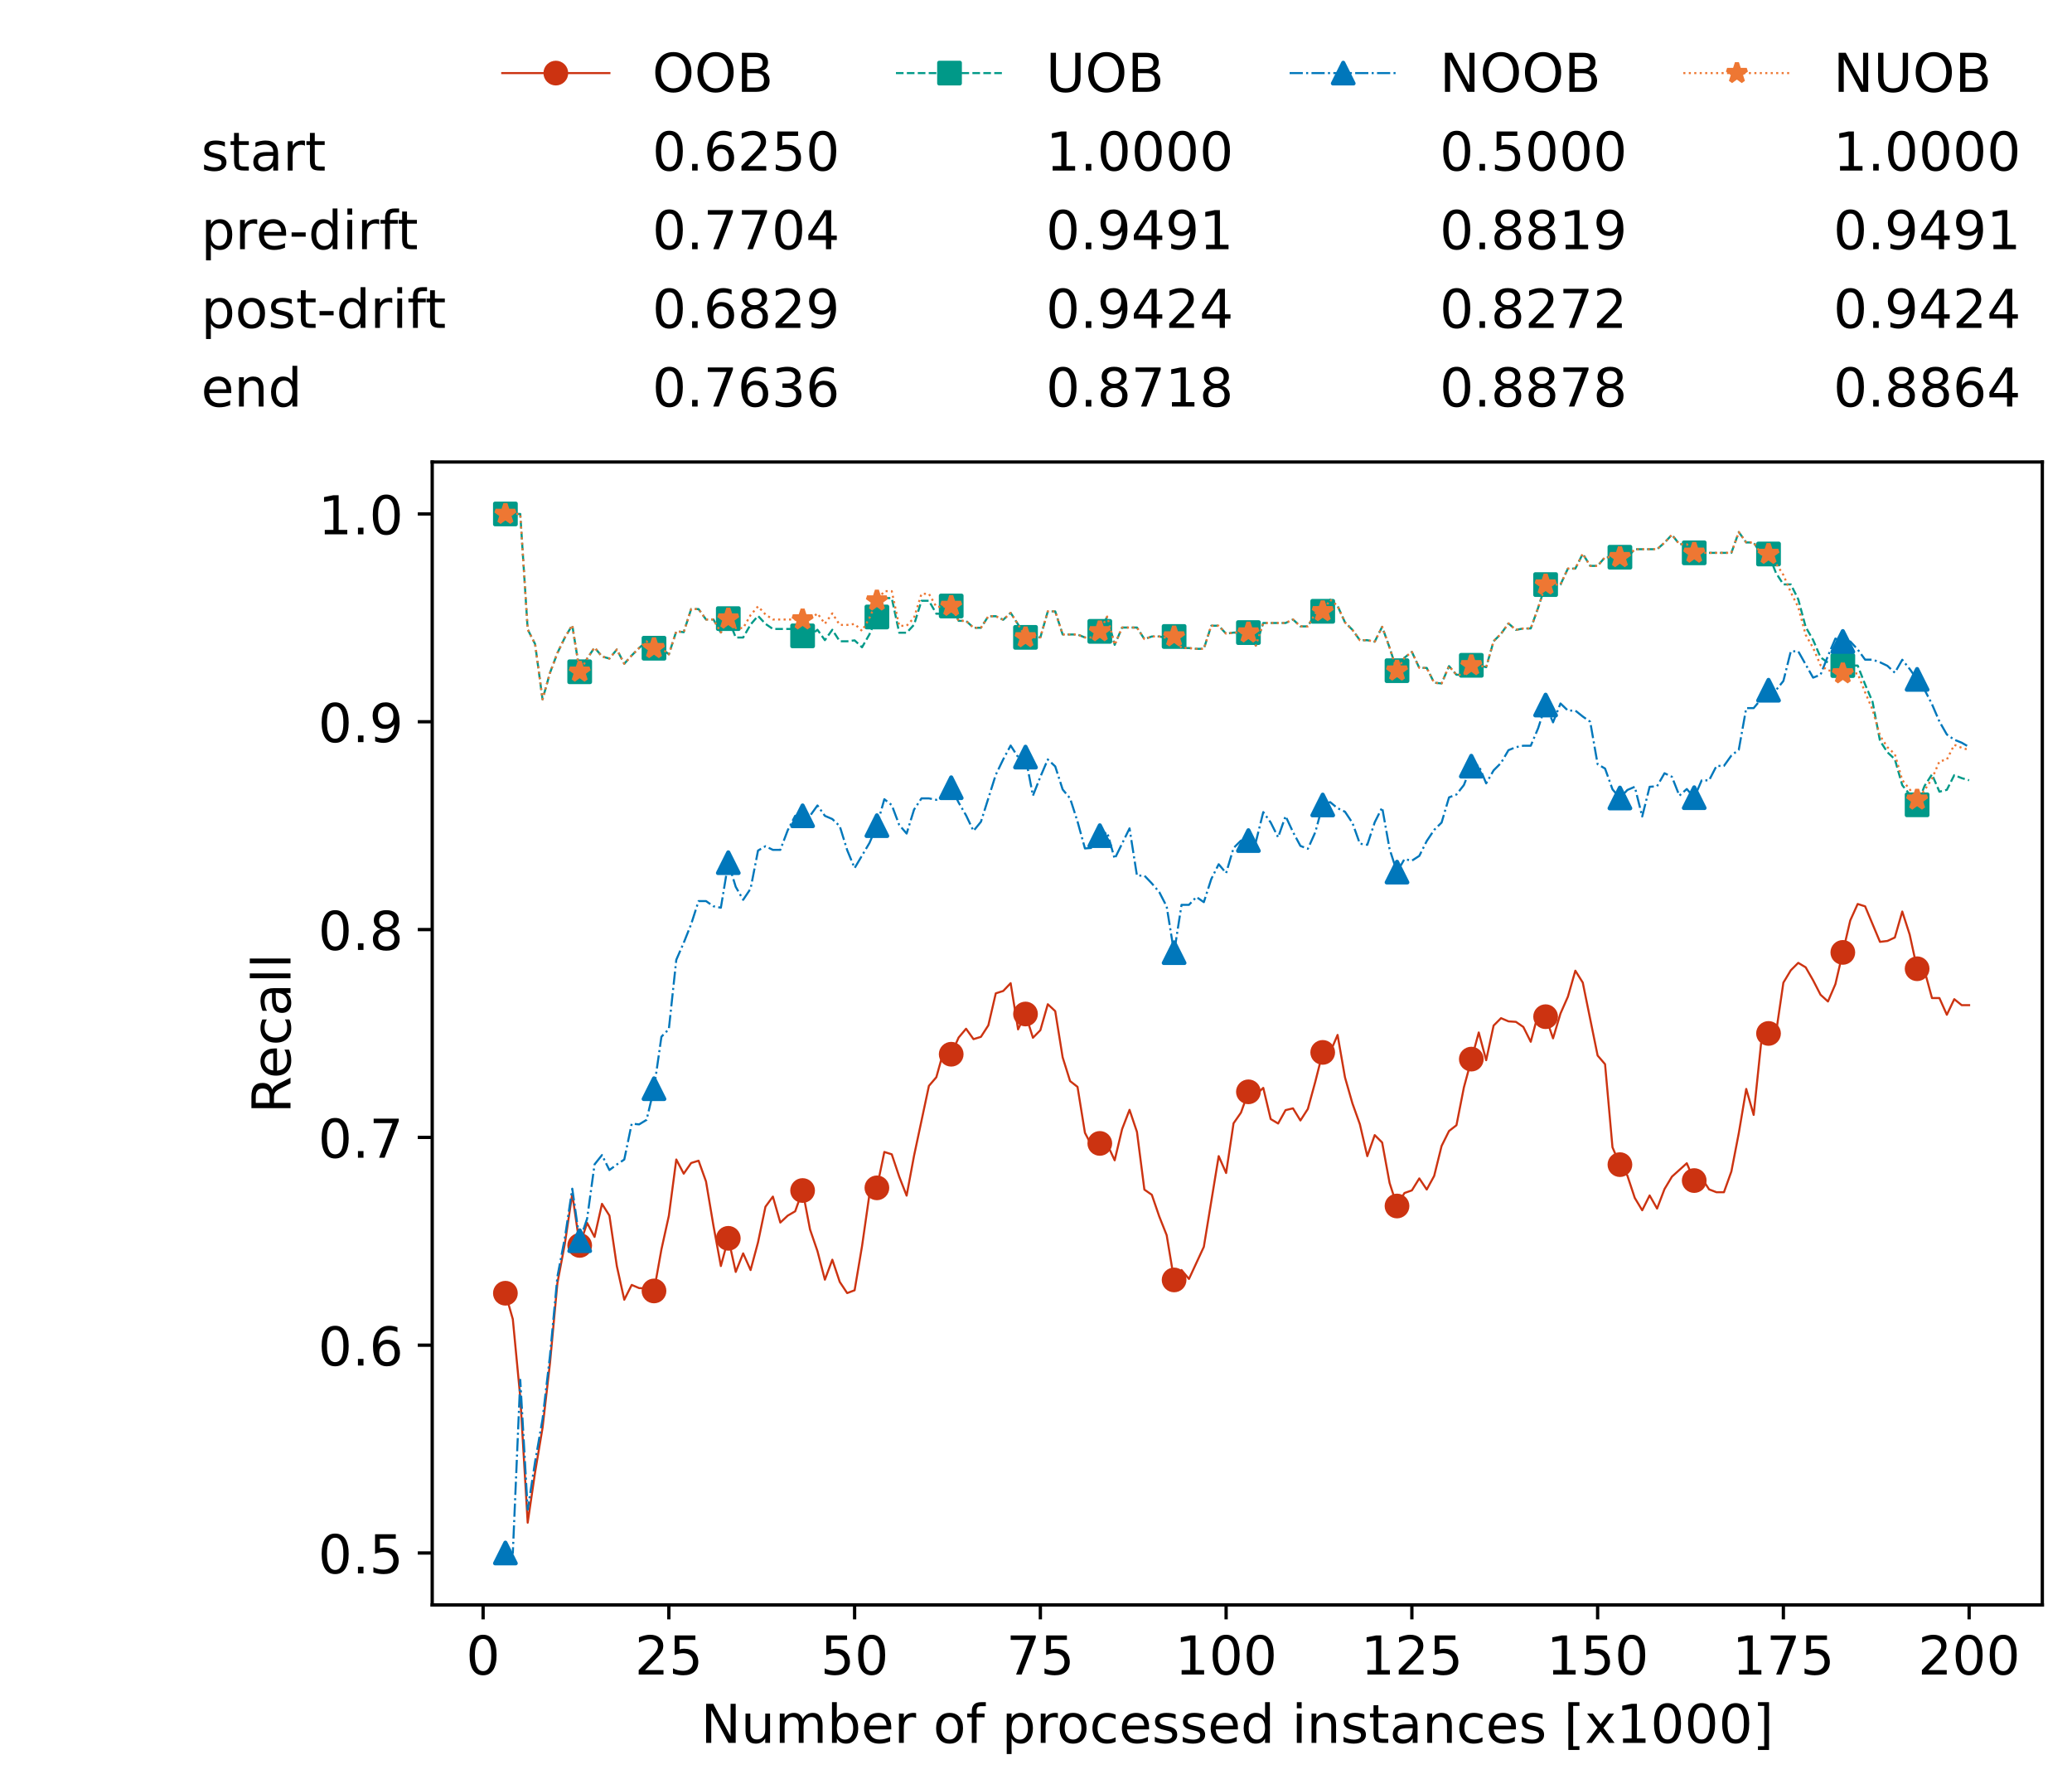 <?xml version="1.0" encoding="utf-8" standalone="no"?>
<!DOCTYPE svg PUBLIC "-//W3C//DTD SVG 1.1//EN"
  "http://www.w3.org/Graphics/SVG/1.1/DTD/svg11.dtd">
<!-- Created with matplotlib (https://matplotlib.org/) -->
<svg height="432.615pt" version="1.1" viewBox="0 0 502.65 432.615" width="502.65pt" xmlns="http://www.w3.org/2000/svg" xmlns:xlink="http://www.w3.org/1999/xlink">
 <defs>
  <style type="text/css">*{stroke-linecap:butt;stroke-linejoin:round;}</style>
 </defs>
 <g id="figure_1">
  <g id="patch_1">
   <path d="M 0 432.615 
L 502.65 432.615 
L 502.65 0 
L 0 0 
z
" style="fill:#ffffff;"/>
  </g>
  <g id="axes_1">
   <g id="patch_2">
    <path d="M 104.85 389.252 
L 495.45 389.252 
L 495.45 112.052 
L 104.85 112.052 
z
" style="fill:#ffffff;"/>
   </g>
   <g id="matplotlib.axis_1">
    <g id="xtick_1">
     <g id="line2d_1">
      <defs>
       <path d="M 0 0 
L 0 3.5 
" id="ma037bf18fc" style="stroke:#000000;stroke-width:0.8;"/>
      </defs>
      <g>
       <use style="stroke:#000000;stroke-width:0.8;" x="117.197" xlink:href="#ma037bf18fc" y="389.252"/>
      </g>
     </g>
     <g id="text_1">
      <!-- 0 -->
      <g transform="translate(113.061 406.13)scale(0.13 -0.13)">
       <defs>
        <path d="M 31.781 66.406 
Q 24.172 66.406 20.328 58.906 
Q 16.5 51.422 16.5 36.375 
Q 16.5 21.391 20.328 13.891 
Q 24.172 6.391 31.781 6.391 
Q 39.453 6.391 43.281 13.891 
Q 47.125 21.391 47.125 36.375 
Q 47.125 51.422 43.281 58.906 
Q 39.453 66.406 31.781 66.406 
z
M 31.781 74.219 
Q 44.047 74.219 50.516 64.516 
Q 56.984 54.828 56.984 36.375 
Q 56.984 17.969 50.516 8.266 
Q 44.047 -1.422 31.781 -1.422 
Q 19.531 -1.422 13.062 8.266 
Q 6.594 17.969 6.594 36.375 
Q 6.594 54.828 13.062 64.516 
Q 19.531 74.219 31.781 74.219 
z
" id="DejaVuSans-48"/>
       </defs>
       <use xlink:href="#DejaVuSans-48"/>
      </g>
     </g>
    </g>
    <g id="xtick_2">
     <g id="line2d_2">
      <g>
       <use style="stroke:#000000;stroke-width:0.8;" x="162.259" xlink:href="#ma037bf18fc" y="389.252"/>
      </g>
     </g>
     <g id="text_2">
      <!-- 25 -->
      <g transform="translate(153.988 406.13)scale(0.13 -0.13)">
       <defs>
        <path d="M 19.188 8.297 
L 53.609 8.297 
L 53.609 0 
L 7.328 0 
L 7.328 8.297 
Q 12.938 14.109 22.625 23.891 
Q 32.328 33.688 34.812 36.531 
Q 39.547 41.844 41.422 45.531 
Q 43.312 49.219 43.312 52.781 
Q 43.312 58.594 39.234 62.25 
Q 35.156 65.922 28.609 65.922 
Q 23.969 65.922 18.812 64.312 
Q 13.672 62.703 7.812 59.422 
L 7.812 69.391 
Q 13.766 71.781 18.938 73 
Q 24.125 74.219 28.422 74.219 
Q 39.75 74.219 46.484 68.547 
Q 53.219 62.891 53.219 53.422 
Q 53.219 48.922 51.531 44.891 
Q 49.859 40.875 45.406 35.406 
Q 44.188 33.984 37.641 27.219 
Q 31.109 20.453 19.188 8.297 
z
" id="DejaVuSans-50"/>
        <path d="M 10.797 72.906 
L 49.516 72.906 
L 49.516 64.594 
L 19.828 64.594 
L 19.828 46.734 
Q 21.969 47.469 24.109 47.828 
Q 26.266 48.188 28.422 48.188 
Q 40.625 48.188 47.75 41.5 
Q 54.891 34.812 54.891 23.391 
Q 54.891 11.625 47.562 5.094 
Q 40.234 -1.422 26.906 -1.422 
Q 22.312 -1.422 17.547 -0.641 
Q 12.797 0.141 7.719 1.703 
L 7.719 11.625 
Q 12.109 9.234 16.797 8.062 
Q 21.484 6.891 26.703 6.891 
Q 35.156 6.891 40.078 11.328 
Q 45.016 15.766 45.016 23.391 
Q 45.016 31 40.078 35.438 
Q 35.156 39.891 26.703 39.891 
Q 22.75 39.891 18.812 39.016 
Q 14.891 38.141 10.797 36.281 
z
" id="DejaVuSans-53"/>
       </defs>
       <use xlink:href="#DejaVuSans-50"/>
       <use x="63.623" xlink:href="#DejaVuSans-53"/>
      </g>
     </g>
    </g>
    <g id="xtick_3">
     <g id="line2d_3">
      <g>
       <use style="stroke:#000000;stroke-width:0.8;" x="207.322" xlink:href="#ma037bf18fc" y="389.252"/>
      </g>
     </g>
     <g id="text_3">
      <!-- 50 -->
      <g transform="translate(199.05 406.13)scale(0.13 -0.13)">
       <use xlink:href="#DejaVuSans-53"/>
       <use x="63.623" xlink:href="#DejaVuSans-48"/>
      </g>
     </g>
    </g>
    <g id="xtick_4">
     <g id="line2d_4">
      <g>
       <use style="stroke:#000000;stroke-width:0.8;" x="252.384" xlink:href="#ma037bf18fc" y="389.252"/>
      </g>
     </g>
     <g id="text_4">
      <!-- 75 -->
      <g transform="translate(244.113 406.13)scale(0.13 -0.13)">
       <defs>
        <path d="M 8.203 72.906 
L 55.078 72.906 
L 55.078 68.703 
L 28.609 0 
L 18.312 0 
L 43.219 64.594 
L 8.203 64.594 
z
" id="DejaVuSans-55"/>
       </defs>
       <use xlink:href="#DejaVuSans-55"/>
       <use x="63.623" xlink:href="#DejaVuSans-53"/>
      </g>
     </g>
    </g>
    <g id="xtick_5">
     <g id="line2d_5">
      <g>
       <use style="stroke:#000000;stroke-width:0.8;" x="297.446" xlink:href="#ma037bf18fc" y="389.252"/>
      </g>
     </g>
     <g id="text_5">
      <!-- 100 -->
      <g transform="translate(285.039 406.13)scale(0.13 -0.13)">
       <defs>
        <path d="M 12.406 8.297 
L 28.516 8.297 
L 28.516 63.922 
L 10.984 60.406 
L 10.984 69.391 
L 28.422 72.906 
L 38.281 72.906 
L 38.281 8.297 
L 54.391 8.297 
L 54.391 0 
L 12.406 0 
z
" id="DejaVuSans-49"/>
       </defs>
       <use xlink:href="#DejaVuSans-49"/>
       <use x="63.623" xlink:href="#DejaVuSans-48"/>
       <use x="127.246" xlink:href="#DejaVuSans-48"/>
      </g>
     </g>
    </g>
    <g id="xtick_6">
     <g id="line2d_6">
      <g>
       <use style="stroke:#000000;stroke-width:0.8;" x="342.509" xlink:href="#ma037bf18fc" y="389.252"/>
      </g>
     </g>
     <g id="text_6">
      <!-- 125 -->
      <g transform="translate(330.102 406.13)scale(0.13 -0.13)">
       <use xlink:href="#DejaVuSans-49"/>
       <use x="63.623" xlink:href="#DejaVuSans-50"/>
       <use x="127.246" xlink:href="#DejaVuSans-53"/>
      </g>
     </g>
    </g>
    <g id="xtick_7">
     <g id="line2d_7">
      <g>
       <use style="stroke:#000000;stroke-width:0.8;" x="387.571" xlink:href="#ma037bf18fc" y="389.252"/>
      </g>
     </g>
     <g id="text_7">
      <!-- 150 -->
      <g transform="translate(375.164 406.13)scale(0.13 -0.13)">
       <use xlink:href="#DejaVuSans-49"/>
       <use x="63.623" xlink:href="#DejaVuSans-53"/>
       <use x="127.246" xlink:href="#DejaVuSans-48"/>
      </g>
     </g>
    </g>
    <g id="xtick_8">
     <g id="line2d_8">
      <g>
       <use style="stroke:#000000;stroke-width:0.8;" x="432.633" xlink:href="#ma037bf18fc" y="389.252"/>
      </g>
     </g>
     <g id="text_8">
      <!-- 175 -->
      <g transform="translate(420.226 406.13)scale(0.13 -0.13)">
       <use xlink:href="#DejaVuSans-49"/>
       <use x="63.623" xlink:href="#DejaVuSans-55"/>
       <use x="127.246" xlink:href="#DejaVuSans-53"/>
      </g>
     </g>
    </g>
    <g id="xtick_9">
     <g id="line2d_9">
      <g>
       <use style="stroke:#000000;stroke-width:0.8;" x="477.695" xlink:href="#ma037bf18fc" y="389.252"/>
      </g>
     </g>
     <g id="text_9">
      <!-- 200 -->
      <g transform="translate(465.289 406.13)scale(0.13 -0.13)">
       <use xlink:href="#DejaVuSans-50"/>
       <use x="63.623" xlink:href="#DejaVuSans-48"/>
       <use x="127.246" xlink:href="#DejaVuSans-48"/>
      </g>
     </g>
    </g>
    <g id="text_10">
     <!-- Number of processed instances [x1000] -->
     <g transform="translate(170.025 422.711)scale(0.13 -0.13)">
      <defs>
       <path d="M 9.812 72.906 
L 23.094 72.906 
L 55.422 11.922 
L 55.422 72.906 
L 64.984 72.906 
L 64.984 0 
L 51.703 0 
L 19.391 60.984 
L 19.391 0 
L 9.812 0 
z
" id="DejaVuSans-78"/>
       <path d="M 8.5 21.578 
L 8.5 54.688 
L 17.484 54.688 
L 17.484 21.922 
Q 17.484 14.156 20.5 10.266 
Q 23.531 6.391 29.594 6.391 
Q 36.859 6.391 41.078 11.031 
Q 45.312 15.672 45.312 23.688 
L 45.312 54.688 
L 54.297 54.688 
L 54.297 0 
L 45.312 0 
L 45.312 8.406 
Q 42.047 3.422 37.719 1 
Q 33.406 -1.422 27.688 -1.422 
Q 18.266 -1.422 13.375 4.438 
Q 8.5 10.297 8.5 21.578 
z
M 31.109 56 
z
" id="DejaVuSans-117"/>
       <path d="M 52 44.188 
Q 55.375 50.25 60.062 53.125 
Q 64.75 56 71.094 56 
Q 79.641 56 84.281 50.016 
Q 88.922 44.047 88.922 33.016 
L 88.922 0 
L 79.891 0 
L 79.891 32.719 
Q 79.891 40.578 77.094 44.375 
Q 74.312 48.188 68.609 48.188 
Q 61.625 48.188 57.562 43.547 
Q 53.516 38.922 53.516 30.906 
L 53.516 0 
L 44.484 0 
L 44.484 32.719 
Q 44.484 40.625 41.703 44.406 
Q 38.922 48.188 33.109 48.188 
Q 26.219 48.188 22.156 43.531 
Q 18.109 38.875 18.109 30.906 
L 18.109 0 
L 9.078 0 
L 9.078 54.688 
L 18.109 54.688 
L 18.109 46.188 
Q 21.188 51.219 25.484 53.609 
Q 29.781 56 35.688 56 
Q 41.656 56 45.828 52.969 
Q 50 49.953 52 44.188 
z
" id="DejaVuSans-109"/>
       <path d="M 48.688 27.297 
Q 48.688 37.203 44.609 42.844 
Q 40.531 48.484 33.406 48.484 
Q 26.266 48.484 22.188 42.844 
Q 18.109 37.203 18.109 27.297 
Q 18.109 17.391 22.188 11.75 
Q 26.266 6.109 33.406 6.109 
Q 40.531 6.109 44.609 11.75 
Q 48.688 17.391 48.688 27.297 
z
M 18.109 46.391 
Q 20.953 51.266 25.266 53.625 
Q 29.594 56 35.594 56 
Q 45.562 56 51.781 48.094 
Q 58.016 40.188 58.016 27.297 
Q 58.016 14.406 51.781 6.484 
Q 45.562 -1.422 35.594 -1.422 
Q 29.594 -1.422 25.266 0.953 
Q 20.953 3.328 18.109 8.203 
L 18.109 0 
L 9.078 0 
L 9.078 75.984 
L 18.109 75.984 
z
" id="DejaVuSans-98"/>
       <path d="M 56.203 29.594 
L 56.203 25.203 
L 14.891 25.203 
Q 15.484 15.922 20.484 11.062 
Q 25.484 6.203 34.422 6.203 
Q 39.594 6.203 44.453 7.469 
Q 49.312 8.734 54.109 11.281 
L 54.109 2.781 
Q 49.266 0.734 44.188 -0.344 
Q 39.109 -1.422 33.891 -1.422 
Q 20.797 -1.422 13.156 6.188 
Q 5.516 13.812 5.516 26.812 
Q 5.516 40.234 12.766 48.109 
Q 20.016 56 32.328 56 
Q 43.359 56 49.781 48.891 
Q 56.203 41.797 56.203 29.594 
z
M 47.219 32.234 
Q 47.125 39.594 43.094 43.984 
Q 39.062 48.391 32.422 48.391 
Q 24.906 48.391 20.391 44.141 
Q 15.875 39.891 15.188 32.172 
z
" id="DejaVuSans-101"/>
       <path d="M 41.109 46.297 
Q 39.594 47.172 37.812 47.578 
Q 36.031 48 33.891 48 
Q 26.266 48 22.188 43.047 
Q 18.109 38.094 18.109 28.812 
L 18.109 0 
L 9.078 0 
L 9.078 54.688 
L 18.109 54.688 
L 18.109 46.188 
Q 20.953 51.172 25.484 53.578 
Q 30.031 56 36.531 56 
Q 37.453 56 38.578 55.875 
Q 39.703 55.766 41.062 55.516 
z
" id="DejaVuSans-114"/>
       <path id="DejaVuSans-32"/>
       <path d="M 30.609 48.391 
Q 23.391 48.391 19.188 42.75 
Q 14.984 37.109 14.984 27.297 
Q 14.984 17.484 19.156 11.844 
Q 23.344 6.203 30.609 6.203 
Q 37.797 6.203 41.984 11.859 
Q 46.188 17.531 46.188 27.297 
Q 46.188 37.016 41.984 42.703 
Q 37.797 48.391 30.609 48.391 
z
M 30.609 56 
Q 42.328 56 49.016 48.375 
Q 55.719 40.766 55.719 27.297 
Q 55.719 13.875 49.016 6.219 
Q 42.328 -1.422 30.609 -1.422 
Q 18.844 -1.422 12.172 6.219 
Q 5.516 13.875 5.516 27.297 
Q 5.516 40.766 12.172 48.375 
Q 18.844 56 30.609 56 
z
" id="DejaVuSans-111"/>
       <path d="M 37.109 75.984 
L 37.109 68.5 
L 28.516 68.5 
Q 23.688 68.5 21.797 66.547 
Q 19.922 64.594 19.922 59.516 
L 19.922 54.688 
L 34.719 54.688 
L 34.719 47.703 
L 19.922 47.703 
L 19.922 0 
L 10.891 0 
L 10.891 47.703 
L 2.297 47.703 
L 2.297 54.688 
L 10.891 54.688 
L 10.891 58.5 
Q 10.891 67.625 15.141 71.797 
Q 19.391 75.984 28.609 75.984 
z
" id="DejaVuSans-102"/>
       <path d="M 18.109 8.203 
L 18.109 -20.797 
L 9.078 -20.797 
L 9.078 54.688 
L 18.109 54.688 
L 18.109 46.391 
Q 20.953 51.266 25.266 53.625 
Q 29.594 56 35.594 56 
Q 45.562 56 51.781 48.094 
Q 58.016 40.188 58.016 27.297 
Q 58.016 14.406 51.781 6.484 
Q 45.562 -1.422 35.594 -1.422 
Q 29.594 -1.422 25.266 0.953 
Q 20.953 3.328 18.109 8.203 
z
M 48.688 27.297 
Q 48.688 37.203 44.609 42.844 
Q 40.531 48.484 33.406 48.484 
Q 26.266 48.484 22.188 42.844 
Q 18.109 37.203 18.109 27.297 
Q 18.109 17.391 22.188 11.75 
Q 26.266 6.109 33.406 6.109 
Q 40.531 6.109 44.609 11.75 
Q 48.688 17.391 48.688 27.297 
z
" id="DejaVuSans-112"/>
       <path d="M 48.781 52.594 
L 48.781 44.188 
Q 44.969 46.297 41.141 47.344 
Q 37.312 48.391 33.406 48.391 
Q 24.656 48.391 19.812 42.844 
Q 14.984 37.312 14.984 27.297 
Q 14.984 17.281 19.812 11.734 
Q 24.656 6.203 33.406 6.203 
Q 37.312 6.203 41.141 7.25 
Q 44.969 8.297 48.781 10.406 
L 48.781 2.094 
Q 45.016 0.344 40.984 -0.531 
Q 36.969 -1.422 32.422 -1.422 
Q 20.062 -1.422 12.781 6.344 
Q 5.516 14.109 5.516 27.297 
Q 5.516 40.672 12.859 48.328 
Q 20.219 56 33.016 56 
Q 37.156 56 41.109 55.141 
Q 45.062 54.297 48.781 52.594 
z
" id="DejaVuSans-99"/>
       <path d="M 44.281 53.078 
L 44.281 44.578 
Q 40.484 46.531 36.375 47.5 
Q 32.281 48.484 27.875 48.484 
Q 21.188 48.484 17.844 46.438 
Q 14.5 44.391 14.5 40.281 
Q 14.5 37.156 16.891 35.375 
Q 19.281 33.594 26.516 31.984 
L 29.594 31.297 
Q 39.156 29.25 43.188 25.516 
Q 47.219 21.781 47.219 15.094 
Q 47.219 7.469 41.188 3.016 
Q 35.156 -1.422 24.609 -1.422 
Q 20.219 -1.422 15.453 -0.562 
Q 10.688 0.297 5.422 2 
L 5.422 11.281 
Q 10.406 8.688 15.234 7.391 
Q 20.062 6.109 24.812 6.109 
Q 31.156 6.109 34.562 8.281 
Q 37.984 10.453 37.984 14.406 
Q 37.984 18.062 35.516 20.016 
Q 33.062 21.969 24.703 23.781 
L 21.578 24.516 
Q 13.234 26.266 9.516 29.906 
Q 5.812 33.547 5.812 39.891 
Q 5.812 47.609 11.281 51.797 
Q 16.75 56 26.812 56 
Q 31.781 56 36.172 55.266 
Q 40.578 54.547 44.281 53.078 
z
" id="DejaVuSans-115"/>
       <path d="M 45.406 46.391 
L 45.406 75.984 
L 54.391 75.984 
L 54.391 0 
L 45.406 0 
L 45.406 8.203 
Q 42.578 3.328 38.25 0.953 
Q 33.938 -1.422 27.875 -1.422 
Q 17.969 -1.422 11.734 6.484 
Q 5.516 14.406 5.516 27.297 
Q 5.516 40.188 11.734 48.094 
Q 17.969 56 27.875 56 
Q 33.938 56 38.25 53.625 
Q 42.578 51.266 45.406 46.391 
z
M 14.797 27.297 
Q 14.797 17.391 18.875 11.75 
Q 22.953 6.109 30.078 6.109 
Q 37.203 6.109 41.297 11.75 
Q 45.406 17.391 45.406 27.297 
Q 45.406 37.203 41.297 42.844 
Q 37.203 48.484 30.078 48.484 
Q 22.953 48.484 18.875 42.844 
Q 14.797 37.203 14.797 27.297 
z
" id="DejaVuSans-100"/>
       <path d="M 9.422 54.688 
L 18.406 54.688 
L 18.406 0 
L 9.422 0 
z
M 9.422 75.984 
L 18.406 75.984 
L 18.406 64.594 
L 9.422 64.594 
z
" id="DejaVuSans-105"/>
       <path d="M 54.891 33.016 
L 54.891 0 
L 45.906 0 
L 45.906 32.719 
Q 45.906 40.484 42.875 44.328 
Q 39.844 48.188 33.797 48.188 
Q 26.516 48.188 22.312 43.547 
Q 18.109 38.922 18.109 30.906 
L 18.109 0 
L 9.078 0 
L 9.078 54.688 
L 18.109 54.688 
L 18.109 46.188 
Q 21.344 51.125 25.703 53.562 
Q 30.078 56 35.797 56 
Q 45.219 56 50.047 50.172 
Q 54.891 44.344 54.891 33.016 
z
" id="DejaVuSans-110"/>
       <path d="M 18.312 70.219 
L 18.312 54.688 
L 36.812 54.688 
L 36.812 47.703 
L 18.312 47.703 
L 18.312 18.016 
Q 18.312 11.328 20.141 9.422 
Q 21.969 7.516 27.594 7.516 
L 36.812 7.516 
L 36.812 0 
L 27.594 0 
Q 17.188 0 13.234 3.875 
Q 9.281 7.766 9.281 18.016 
L 9.281 47.703 
L 2.688 47.703 
L 2.688 54.688 
L 9.281 54.688 
L 9.281 70.219 
z
" id="DejaVuSans-116"/>
       <path d="M 34.281 27.484 
Q 23.391 27.484 19.188 25 
Q 14.984 22.516 14.984 16.5 
Q 14.984 11.719 18.141 8.906 
Q 21.297 6.109 26.703 6.109 
Q 34.188 6.109 38.703 11.406 
Q 43.219 16.703 43.219 25.484 
L 43.219 27.484 
z
M 52.203 31.203 
L 52.203 0 
L 43.219 0 
L 43.219 8.297 
Q 40.141 3.328 35.547 0.953 
Q 30.953 -1.422 24.312 -1.422 
Q 15.922 -1.422 10.953 3.297 
Q 6 8.016 6 15.922 
Q 6 25.141 12.172 29.828 
Q 18.359 34.516 30.609 34.516 
L 43.219 34.516 
L 43.219 35.406 
Q 43.219 41.609 39.141 45 
Q 35.062 48.391 27.688 48.391 
Q 23 48.391 18.547 47.266 
Q 14.109 46.141 10.016 43.891 
L 10.016 52.203 
Q 14.938 54.109 19.578 55.047 
Q 24.219 56 28.609 56 
Q 40.484 56 46.344 49.844 
Q 52.203 43.703 52.203 31.203 
z
" id="DejaVuSans-97"/>
       <path d="M 8.594 75.984 
L 29.297 75.984 
L 29.297 69 
L 17.578 69 
L 17.578 -6.203 
L 29.297 -6.203 
L 29.297 -13.188 
L 8.594 -13.188 
z
" id="DejaVuSans-91"/>
       <path d="M 54.891 54.688 
L 35.109 28.078 
L 55.906 0 
L 45.312 0 
L 29.391 21.484 
L 13.484 0 
L 2.875 0 
L 24.125 28.609 
L 4.688 54.688 
L 15.281 54.688 
L 29.781 35.203 
L 44.281 54.688 
z
" id="DejaVuSans-120"/>
       <path d="M 30.422 75.984 
L 30.422 -13.188 
L 9.719 -13.188 
L 9.719 -6.203 
L 21.391 -6.203 
L 21.391 69 
L 9.719 69 
L 9.719 75.984 
z
" id="DejaVuSans-93"/>
      </defs>
      <use xlink:href="#DejaVuSans-78"/>
      <use x="74.805" xlink:href="#DejaVuSans-117"/>
      <use x="138.184" xlink:href="#DejaVuSans-109"/>
      <use x="235.596" xlink:href="#DejaVuSans-98"/>
      <use x="299.072" xlink:href="#DejaVuSans-101"/>
      <use x="360.596" xlink:href="#DejaVuSans-114"/>
      <use x="401.709" xlink:href="#DejaVuSans-32"/>
      <use x="433.496" xlink:href="#DejaVuSans-111"/>
      <use x="494.678" xlink:href="#DejaVuSans-102"/>
      <use x="529.883" xlink:href="#DejaVuSans-32"/>
      <use x="561.67" xlink:href="#DejaVuSans-112"/>
      <use x="625.146" xlink:href="#DejaVuSans-114"/>
      <use x="664.01" xlink:href="#DejaVuSans-111"/>
      <use x="725.191" xlink:href="#DejaVuSans-99"/>
      <use x="780.172" xlink:href="#DejaVuSans-101"/>
      <use x="841.695" xlink:href="#DejaVuSans-115"/>
      <use x="893.795" xlink:href="#DejaVuSans-115"/>
      <use x="945.895" xlink:href="#DejaVuSans-101"/>
      <use x="1007.418" xlink:href="#DejaVuSans-100"/>
      <use x="1070.895" xlink:href="#DejaVuSans-32"/>
      <use x="1102.682" xlink:href="#DejaVuSans-105"/>
      <use x="1130.465" xlink:href="#DejaVuSans-110"/>
      <use x="1193.844" xlink:href="#DejaVuSans-115"/>
      <use x="1245.943" xlink:href="#DejaVuSans-116"/>
      <use x="1285.152" xlink:href="#DejaVuSans-97"/>
      <use x="1346.432" xlink:href="#DejaVuSans-110"/>
      <use x="1409.811" xlink:href="#DejaVuSans-99"/>
      <use x="1464.791" xlink:href="#DejaVuSans-101"/>
      <use x="1526.314" xlink:href="#DejaVuSans-115"/>
      <use x="1578.414" xlink:href="#DejaVuSans-32"/>
      <use x="1610.201" xlink:href="#DejaVuSans-91"/>
      <use x="1649.215" xlink:href="#DejaVuSans-120"/>
      <use x="1708.395" xlink:href="#DejaVuSans-49"/>
      <use x="1772.018" xlink:href="#DejaVuSans-48"/>
      <use x="1835.641" xlink:href="#DejaVuSans-48"/>
      <use x="1899.264" xlink:href="#DejaVuSans-48"/>
      <use x="1962.887" xlink:href="#DejaVuSans-93"/>
     </g>
    </g>
   </g>
   <g id="matplotlib.axis_2">
    <g id="ytick_1">
     <g id="line2d_10">
      <defs>
       <path d="M 0 0 
L -3.5 0 
" id="m8981b82ad4" style="stroke:#000000;stroke-width:0.8;"/>
      </defs>
      <g>
       <use style="stroke:#000000;stroke-width:0.8;" x="104.85" xlink:href="#m8981b82ad4" y="376.652"/>
      </g>
     </g>
     <g id="text_11">
      <!-- 0.5 -->
      <g transform="translate(77.176 381.591)scale(0.13 -0.13)">
       <defs>
        <path d="M 10.688 12.406 
L 21 12.406 
L 21 0 
L 10.688 0 
z
" id="DejaVuSans-46"/>
       </defs>
       <use xlink:href="#DejaVuSans-48"/>
       <use x="63.623" xlink:href="#DejaVuSans-46"/>
       <use x="95.41" xlink:href="#DejaVuSans-53"/>
      </g>
     </g>
    </g>
    <g id="ytick_2">
     <g id="line2d_11">
      <g>
       <use style="stroke:#000000;stroke-width:0.8;" x="104.85" xlink:href="#m8981b82ad4" y="326.252"/>
      </g>
     </g>
     <g id="text_12">
      <!-- 0.6 -->
      <g transform="translate(77.176 331.191)scale(0.13 -0.13)">
       <defs>
        <path d="M 33.016 40.375 
Q 26.375 40.375 22.484 35.828 
Q 18.609 31.297 18.609 23.391 
Q 18.609 15.531 22.484 10.953 
Q 26.375 6.391 33.016 6.391 
Q 39.656 6.391 43.531 10.953 
Q 47.406 15.531 47.406 23.391 
Q 47.406 31.297 43.531 35.828 
Q 39.656 40.375 33.016 40.375 
z
M 52.594 71.297 
L 52.594 62.312 
Q 48.875 64.062 45.094 64.984 
Q 41.312 65.922 37.594 65.922 
Q 27.828 65.922 22.672 59.328 
Q 17.531 52.734 16.797 39.406 
Q 19.672 43.656 24.016 45.922 
Q 28.375 48.188 33.594 48.188 
Q 44.578 48.188 50.953 41.516 
Q 57.328 34.859 57.328 23.391 
Q 57.328 12.156 50.688 5.359 
Q 44.047 -1.422 33.016 -1.422 
Q 20.359 -1.422 13.672 8.266 
Q 6.984 17.969 6.984 36.375 
Q 6.984 53.656 15.188 63.938 
Q 23.391 74.219 37.203 74.219 
Q 40.922 74.219 44.703 73.484 
Q 48.484 72.75 52.594 71.297 
z
" id="DejaVuSans-54"/>
       </defs>
       <use xlink:href="#DejaVuSans-48"/>
       <use x="63.623" xlink:href="#DejaVuSans-46"/>
       <use x="95.41" xlink:href="#DejaVuSans-54"/>
      </g>
     </g>
    </g>
    <g id="ytick_3">
     <g id="line2d_12">
      <g>
       <use style="stroke:#000000;stroke-width:0.8;" x="104.85" xlink:href="#m8981b82ad4" y="275.852"/>
      </g>
     </g>
     <g id="text_13">
      <!-- 0.7 -->
      <g transform="translate(77.176 280.791)scale(0.13 -0.13)">
       <use xlink:href="#DejaVuSans-48"/>
       <use x="63.623" xlink:href="#DejaVuSans-46"/>
       <use x="95.41" xlink:href="#DejaVuSans-55"/>
      </g>
     </g>
    </g>
    <g id="ytick_4">
     <g id="line2d_13">
      <g>
       <use style="stroke:#000000;stroke-width:0.8;" x="104.85" xlink:href="#m8981b82ad4" y="225.452"/>
      </g>
     </g>
     <g id="text_14">
      <!-- 0.8 -->
      <g transform="translate(77.176 230.391)scale(0.13 -0.13)">
       <defs>
        <path d="M 31.781 34.625 
Q 24.75 34.625 20.719 30.859 
Q 16.703 27.094 16.703 20.516 
Q 16.703 13.922 20.719 10.156 
Q 24.75 6.391 31.781 6.391 
Q 38.812 6.391 42.859 10.172 
Q 46.922 13.969 46.922 20.516 
Q 46.922 27.094 42.891 30.859 
Q 38.875 34.625 31.781 34.625 
z
M 21.922 38.812 
Q 15.578 40.375 12.031 44.719 
Q 8.5 49.078 8.5 55.328 
Q 8.5 64.062 14.719 69.141 
Q 20.953 74.219 31.781 74.219 
Q 42.672 74.219 48.875 69.141 
Q 55.078 64.062 55.078 55.328 
Q 55.078 49.078 51.531 44.719 
Q 48 40.375 41.703 38.812 
Q 48.828 37.156 52.797 32.312 
Q 56.781 27.484 56.781 20.516 
Q 56.781 9.906 50.312 4.234 
Q 43.844 -1.422 31.781 -1.422 
Q 19.734 -1.422 13.25 4.234 
Q 6.781 9.906 6.781 20.516 
Q 6.781 27.484 10.781 32.312 
Q 14.797 37.156 21.922 38.812 
z
M 18.312 54.391 
Q 18.312 48.734 21.844 45.562 
Q 25.391 42.391 31.781 42.391 
Q 38.141 42.391 41.719 45.562 
Q 45.312 48.734 45.312 54.391 
Q 45.312 60.062 41.719 63.234 
Q 38.141 66.406 31.781 66.406 
Q 25.391 66.406 21.844 63.234 
Q 18.312 60.062 18.312 54.391 
z
" id="DejaVuSans-56"/>
       </defs>
       <use xlink:href="#DejaVuSans-48"/>
       <use x="63.623" xlink:href="#DejaVuSans-46"/>
       <use x="95.41" xlink:href="#DejaVuSans-56"/>
      </g>
     </g>
    </g>
    <g id="ytick_5">
     <g id="line2d_14">
      <g>
       <use style="stroke:#000000;stroke-width:0.8;" x="104.85" xlink:href="#m8981b82ad4" y="175.052"/>
      </g>
     </g>
     <g id="text_15">
      <!-- 0.9 -->
      <g transform="translate(77.176 179.991)scale(0.13 -0.13)">
       <defs>
        <path d="M 10.984 1.516 
L 10.984 10.5 
Q 14.703 8.734 18.5 7.812 
Q 22.312 6.891 25.984 6.891 
Q 35.75 6.891 40.891 13.453 
Q 46.047 20.016 46.781 33.406 
Q 43.953 29.203 39.594 26.953 
Q 35.25 24.703 29.984 24.703 
Q 19.047 24.703 12.672 31.312 
Q 6.297 37.938 6.297 49.422 
Q 6.297 60.641 12.938 67.422 
Q 19.578 74.219 30.609 74.219 
Q 43.266 74.219 49.922 64.516 
Q 56.594 54.828 56.594 36.375 
Q 56.594 19.141 48.406 8.859 
Q 40.234 -1.422 26.422 -1.422 
Q 22.703 -1.422 18.891 -0.688 
Q 15.094 0.047 10.984 1.516 
z
M 30.609 32.422 
Q 37.25 32.422 41.125 36.953 
Q 45.016 41.5 45.016 49.422 
Q 45.016 57.281 41.125 61.844 
Q 37.25 66.406 30.609 66.406 
Q 23.969 66.406 20.094 61.844 
Q 16.219 57.281 16.219 49.422 
Q 16.219 41.5 20.094 36.953 
Q 23.969 32.422 30.609 32.422 
z
" id="DejaVuSans-57"/>
       </defs>
       <use xlink:href="#DejaVuSans-48"/>
       <use x="63.623" xlink:href="#DejaVuSans-46"/>
       <use x="95.41" xlink:href="#DejaVuSans-57"/>
      </g>
     </g>
    </g>
    <g id="ytick_6">
     <g id="line2d_15">
      <g>
       <use style="stroke:#000000;stroke-width:0.8;" x="104.85" xlink:href="#m8981b82ad4" y="124.652"/>
      </g>
     </g>
     <g id="text_16">
      <!-- 1.0 -->
      <g transform="translate(77.176 129.591)scale(0.13 -0.13)">
       <use xlink:href="#DejaVuSans-49"/>
       <use x="63.623" xlink:href="#DejaVuSans-46"/>
       <use x="95.41" xlink:href="#DejaVuSans-48"/>
      </g>
     </g>
    </g>
    <g id="text_17">
     <!-- Recall -->
     <g transform="translate(70.472 270.044)rotate(-90)scale(0.13 -0.13)">
      <defs>
       <path d="M 44.391 34.188 
Q 47.562 33.109 50.562 29.594 
Q 53.562 26.078 56.594 19.922 
L 66.609 0 
L 56 0 
L 46.688 18.703 
Q 43.062 26.031 39.672 28.422 
Q 36.281 30.812 30.422 30.812 
L 19.672 30.812 
L 19.672 0 
L 9.812 0 
L 9.812 72.906 
L 32.078 72.906 
Q 44.578 72.906 50.734 67.672 
Q 56.891 62.453 56.891 51.906 
Q 56.891 45.016 53.688 40.469 
Q 50.484 35.938 44.391 34.188 
z
M 19.672 64.797 
L 19.672 38.922 
L 32.078 38.922 
Q 39.203 38.922 42.844 42.219 
Q 46.484 45.516 46.484 51.906 
Q 46.484 58.297 42.844 61.547 
Q 39.203 64.797 32.078 64.797 
z
" id="DejaVuSans-82"/>
       <path d="M 9.422 75.984 
L 18.406 75.984 
L 18.406 0 
L 9.422 0 
z
" id="DejaVuSans-108"/>
      </defs>
      <use xlink:href="#DejaVuSans-82"/>
      <use x="64.982" xlink:href="#DejaVuSans-101"/>
      <use x="126.506" xlink:href="#DejaVuSans-99"/>
      <use x="181.486" xlink:href="#DejaVuSans-97"/>
      <use x="242.766" xlink:href="#DejaVuSans-108"/>
      <use x="270.549" xlink:href="#DejaVuSans-108"/>
     </g>
    </g>
   </g>
   <g id="line2d_16"/>
   <g id="line2d_17"/>
   <g id="line2d_18"/>
   <g id="line2d_19"/>
   <g id="line2d_20"/>
   <g id="line2d_21">
    <path clip-path="url(#pb9563b2e1f)" d="M 122.605 313.652 
L 124.407 319.952 
L 126.21 338.852 
L 128.012 369.302 
L 129.815 357.026 
L 131.617 346.297 
L 133.419 330.634 
L 135.222 311.186 
L 137.024 301.66 
L 138.827 289.559 
L 140.629 302.058 
L 142.432 296.608 
L 144.234 299.996 
L 146.037 291.971 
L 147.839 294.817 
L 149.642 307.09 
L 151.444 315.225 
L 153.247 311.638 
L 155.049 312.407 
L 156.852 312.469 
L 158.654 313.099 
L 160.457 303.019 
L 162.259 294.866 
L 164.062 281.216 
L 165.864 284.653 
L 167.667 282.068 
L 169.469 281.508 
L 171.272 286.548 
L 173.074 297.258 
L 174.877 307.058 
L 176.679 300.338 
L 178.482 308.483 
L 180.284 303.983 
L 182.087 308.033 
L 183.889 301.313 
L 185.692 292.678 
L 187.494 290.211 
L 189.297 296.511 
L 191.099 294.831 
L 192.902 293.781 
L 194.704 288.741 
L 196.507 298.191 
L 198.309 303.436 
L 200.112 310.366 
L 201.914 305.52 
L 203.717 310.905 
L 205.519 313.619 
L 207.322 312.932 
L 209.124 302.222 
L 210.927 289.622 
L 212.729 288.094 
L 214.532 279.389 
L 216.334 279.962 
L 218.137 285.362 
L 219.939 289.982 
L 221.742 280.289 
L 225.347 263.36 
L 227.149 261.26 
L 228.952 254.798 
L 230.754 255.688 
L 232.557 251.638 
L 234.359 249.506 
L 236.162 252.026 
L 237.964 251.472 
L 239.767 248.672 
L 241.569 240.918 
L 243.372 240.345 
L 245.174 238.455 
L 246.976 249.655 
L 248.779 245.932 
L 250.581 251.692 
L 252.384 249.86 
L 254.186 243.56 
L 255.989 245.24 
L 257.791 256.44 
L 259.594 262.2 
L 261.396 263.6 
L 263.199 274.746 
L 265.001 278.207 
L 266.804 277.318 
L 268.606 277.518 
L 270.409 281.413 
L 272.211 273.853 
L 274.014 269.173 
L 275.816 274.518 
L 277.619 288.518 
L 279.421 289.778 
L 281.224 295.028 
L 283.026 299.578 
L 284.829 310.428 
L 286.631 308.028 
L 288.434 310.188 
L 292.039 302.399 
L 295.644 280.399 
L 297.446 284.491 
L 299.249 272.445 
L 301.051 269.845 
L 302.854 264.805 
L 304.656 265.505 
L 306.459 263.85 
L 308.261 271.41 
L 310.064 272.49 
L 311.866 269.245 
L 313.669 268.814 
L 315.471 271.754 
L 317.274 268.954 
L 319.076 262.368 
L 320.879 255.241 
L 322.681 255.241 
L 324.484 251.005 
L 326.286 261.314 
L 328.089 267.614 
L 329.891 272.654 
L 331.694 280.408 
L 333.496 275.298 
L 335.299 277.098 
L 337.101 286.898 
L 338.904 292.498 
L 340.706 289.348 
L 342.509 288.711 
L 344.311 285.804 
L 346.114 288.504 
L 347.916 285.204 
L 349.719 277.934 
L 351.521 274.307 
L 353.324 272.907 
L 355.126 263.744 
L 358.731 250.409 
L 360.533 257.137 
L 362.336 248.737 
L 364.138 246.937 
L 365.941 247.712 
L 367.743 247.833 
L 369.546 249.067 
L 371.348 252.667 
L 373.151 245.882 
L 374.953 246.582 
L 376.756 251.832 
L 378.558 245.819 
L 380.361 241.726 
L 382.163 235.426 
L 383.966 238.306 
L 387.571 256.004 
L 389.373 258.104 
L 391.176 278.264 
L 392.978 282.464 
L 394.781 285.107 
L 396.583 290.535 
L 398.386 293.535 
L 400.188 289.935 
L 401.991 293.119 
L 403.793 288.394 
L 405.596 285.379 
L 409.201 282.127 
L 411.003 286.327 
L 412.806 285.681 
L 414.608 288.461 
L 416.411 289.161 
L 418.213 289.161 
L 420.016 284.121 
L 421.818 274.816 
L 423.621 264.106 
L 425.423 270.406 
L 427.226 253.046 
L 429.028 250.646 
L 430.831 250.646 
L 432.633 238.326 
L 434.436 235.326 
L 436.238 233.526 
L 438.041 234.606 
L 439.843 237.756 
L 441.646 241.256 
L 443.448 242.892 
L 445.251 238.692 
L 448.856 223.238 
L 450.658 219.247 
L 452.461 219.82 
L 456.066 228.43 
L 457.868 228.215 
L 459.671 227.375 
L 461.473 221.075 
L 463.276 226.675 
L 465.078 234.955 
L 466.881 235.413 
L 468.683 242.063 
L 470.485 242.063 
L 472.288 246.113 
L 474.09 242.333 
L 475.893 243.787 
L 477.695 243.787 
L 477.695 243.787 
" style="fill:none;stroke:#cc3311;stroke-linecap:square;stroke-width:0.5;"/>
    <defs>
     <path d="M 0 2.5 
C 0.663 2.5 1.299 2.237 1.768 1.768 
C 2.237 1.299 2.5 0.663 2.5 0 
C 2.5 -0.663 2.237 -1.299 1.768 -1.768 
C 1.299 -2.237 0.663 -2.5 0 -2.5 
C -0.663 -2.5 -1.299 -2.237 -1.768 -1.768 
C -2.237 -1.299 -2.5 -0.663 -2.5 0 
C -2.5 0.663 -2.237 1.299 -1.768 1.768 
C -1.299 2.237 -0.663 2.5 0 2.5 
z
" id="m60821630e1" style="stroke:#cc3311;"/>
    </defs>
    <g clip-path="url(#pb9563b2e1f)">
     <use style="fill:#cc3311;stroke:#cc3311;" x="122.605" xlink:href="#m60821630e1" y="313.652"/>
     <use style="fill:#cc3311;stroke:#cc3311;" x="140.629" xlink:href="#m60821630e1" y="302.058"/>
     <use style="fill:#cc3311;stroke:#cc3311;" x="158.654" xlink:href="#m60821630e1" y="313.099"/>
     <use style="fill:#cc3311;stroke:#cc3311;" x="176.679" xlink:href="#m60821630e1" y="300.338"/>
     <use style="fill:#cc3311;stroke:#cc3311;" x="194.704" xlink:href="#m60821630e1" y="288.741"/>
     <use style="fill:#cc3311;stroke:#cc3311;" x="212.729" xlink:href="#m60821630e1" y="288.094"/>
     <use style="fill:#cc3311;stroke:#cc3311;" x="230.754" xlink:href="#m60821630e1" y="255.688"/>
     <use style="fill:#cc3311;stroke:#cc3311;" x="248.779" xlink:href="#m60821630e1" y="245.932"/>
     <use style="fill:#cc3311;stroke:#cc3311;" x="266.804" xlink:href="#m60821630e1" y="277.318"/>
     <use style="fill:#cc3311;stroke:#cc3311;" x="284.829" xlink:href="#m60821630e1" y="310.428"/>
     <use style="fill:#cc3311;stroke:#cc3311;" x="302.854" xlink:href="#m60821630e1" y="264.805"/>
     <use style="fill:#cc3311;stroke:#cc3311;" x="320.879" xlink:href="#m60821630e1" y="255.241"/>
     <use style="fill:#cc3311;stroke:#cc3311;" x="338.904" xlink:href="#m60821630e1" y="292.498"/>
     <use style="fill:#cc3311;stroke:#cc3311;" x="356.928" xlink:href="#m60821630e1" y="256.871"/>
     <use style="fill:#cc3311;stroke:#cc3311;" x="374.953" xlink:href="#m60821630e1" y="246.582"/>
     <use style="fill:#cc3311;stroke:#cc3311;" x="392.978" xlink:href="#m60821630e1" y="282.464"/>
     <use style="fill:#cc3311;stroke:#cc3311;" x="411.003" xlink:href="#m60821630e1" y="286.327"/>
     <use style="fill:#cc3311;stroke:#cc3311;" x="429.028" xlink:href="#m60821630e1" y="250.646"/>
     <use style="fill:#cc3311;stroke:#cc3311;" x="447.053" xlink:href="#m60821630e1" y="230.992"/>
     <use style="fill:#cc3311;stroke:#cc3311;" x="465.078" xlink:href="#m60821630e1" y="234.955"/>
    </g>
   </g>
   <g id="line2d_22"/>
   <g id="line2d_23"/>
   <g id="line2d_24"/>
   <g id="line2d_25"/>
   <g id="line2d_26">
    <path clip-path="url(#pb9563b2e1f)" d="M 122.605 124.652 
L 126.21 124.652 
L 128.012 152.652 
L 129.815 156.215 
L 131.617 169.622 
L 133.419 163.197 
L 135.222 158.379 
L 137.024 154.632 
L 138.827 151.634 
L 140.629 162.926 
L 142.432 159.737 
L 144.234 157.038 
L 146.037 159.225 
L 147.839 159.72 
L 149.642 157.528 
L 151.444 160.984 
L 153.247 158.966 
L 155.049 157.16 
L 156.852 155.535 
L 158.654 157.215 
L 160.457 157.215 
L 162.259 158.697 
L 164.062 153.097 
L 165.864 153.326 
L 167.667 147.726 
L 169.469 147.726 
L 171.272 150.246 
L 173.074 150.246 
L 174.877 153.396 
L 176.679 150.036 
L 178.482 154.618 
L 180.284 154.618 
L 182.087 151.468 
L 183.889 149.368 
L 185.692 151.306 
L 187.494 152.54 
L 192.902 152.54 
L 194.704 154.22 
L 196.507 154.22 
L 198.309 152.737 
L 200.112 155.257 
L 201.914 152.737 
L 203.717 155.537 
L 205.519 155.537 
L 207.322 155.308 
L 209.124 156.988 
L 210.927 153.838 
L 212.729 149.638 
L 214.532 145.057 
L 216.334 145.057 
L 218.137 153.457 
L 219.939 153.457 
L 221.742 151.518 
L 223.544 145.703 
L 225.347 145.703 
L 227.149 148.853 
L 228.952 148.853 
L 230.754 146.975 
L 232.557 150.575 
L 234.359 150.575 
L 236.162 152.255 
L 237.964 152.255 
L 239.767 149.455 
L 241.569 149.455 
L 243.372 150.314 
L 245.174 148.634 
L 246.976 151.434 
L 248.779 154.584 
L 252.384 154.584 
L 254.186 148.284 
L 255.989 148.284 
L 257.791 153.884 
L 261.396 153.884 
L 263.199 154.611 
L 265.001 154.611 
L 266.804 153.129 
L 268.606 149.529 
L 270.409 156.401 
L 272.211 152.201 
L 275.816 152.201 
L 277.619 155.001 
L 279.421 154.371 
L 281.224 154.371 
L 283.026 154.721 
L 284.829 154.371 
L 286.631 157.171 
L 288.434 157.171 
L 290.236 157.362 
L 292.039 157.362 
L 293.841 151.762 
L 295.644 151.762 
L 297.446 153.701 
L 299.249 153.424 
L 302.854 153.424 
L 304.656 156.574 
L 306.459 151.101 
L 311.866 151.101 
L 313.669 150.24 
L 315.471 151.92 
L 317.274 151.92 
L 319.076 148.77 
L 320.879 148.261 
L 322.681 145.461 
L 324.484 146.943 
L 326.286 150.952 
L 328.089 152.752 
L 329.891 155.272 
L 331.694 155.272 
L 333.496 155.624 
L 335.299 152.024 
L 337.101 157.064 
L 338.904 162.664 
L 340.706 159.514 
L 342.509 158.114 
L 344.311 161.991 
L 346.114 161.991 
L 347.916 165.591 
L 349.719 165.753 
L 351.521 161.553 
L 353.324 163.653 
L 355.126 163.653 
L 356.928 161.362 
L 358.731 161.362 
L 360.533 161.818 
L 362.336 155.518 
L 364.138 153.718 
L 365.941 151.198 
L 367.743 152.773 
L 369.546 152.421 
L 371.348 152.421 
L 373.151 147.381 
L 374.953 141.781 
L 378.558 141.781 
L 380.361 137.904 
L 382.163 137.904 
L 383.966 134.304 
L 385.768 137.244 
L 387.571 137.244 
L 389.373 135.144 
L 394.781 135.144 
L 396.583 133.205 
L 401.991 133.205 
L 403.793 131.63 
L 405.596 129.692 
L 407.398 131.983 
L 409.201 131.983 
L 411.003 134.083 
L 420.016 134.083 
L 421.818 129.043 
L 423.621 131.563 
L 425.423 131.563 
L 427.226 134.363 
L 429.028 134.363 
L 430.831 138.945 
L 432.633 141.745 
L 434.436 141.745 
L 436.238 145.345 
L 438.041 152.065 
L 439.843 155.215 
L 441.646 159.415 
L 443.448 160.724 
L 445.251 160.724 
L 447.053 161.424 
L 450.658 161.424 
L 452.461 166.005 
L 454.263 170.205 
L 456.066 179.655 
L 457.868 182.455 
L 459.671 184.135 
L 461.473 190.435 
L 463.276 192.675 
L 465.078 195.195 
L 466.881 190.614 
L 468.683 187.814 
L 470.485 192.014 
L 472.288 191.564 
L 474.09 187.994 
L 475.893 188.721 
L 477.695 189.246 
L 477.695 189.246 
" style="fill:none;stroke:#009988;stroke-dasharray:1.85,0.8;stroke-dashoffset:0;stroke-width:0.5;"/>
    <defs>
     <path d="M -2.5 2.5 
L 2.5 2.5 
L 2.5 -2.5 
L -2.5 -2.5 
z
" id="m6ca4806e83" style="stroke:#009988;stroke-linejoin:miter;"/>
    </defs>
    <g clip-path="url(#pb9563b2e1f)">
     <use style="fill:#009988;stroke:#009988;stroke-linejoin:miter;" x="122.605" xlink:href="#m6ca4806e83" y="124.652"/>
     <use style="fill:#009988;stroke:#009988;stroke-linejoin:miter;" x="140.629" xlink:href="#m6ca4806e83" y="162.926"/>
     <use style="fill:#009988;stroke:#009988;stroke-linejoin:miter;" x="158.654" xlink:href="#m6ca4806e83" y="157.215"/>
     <use style="fill:#009988;stroke:#009988;stroke-linejoin:miter;" x="176.679" xlink:href="#m6ca4806e83" y="150.036"/>
     <use style="fill:#009988;stroke:#009988;stroke-linejoin:miter;" x="194.704" xlink:href="#m6ca4806e83" y="154.22"/>
     <use style="fill:#009988;stroke:#009988;stroke-linejoin:miter;" x="212.729" xlink:href="#m6ca4806e83" y="149.638"/>
     <use style="fill:#009988;stroke:#009988;stroke-linejoin:miter;" x="230.754" xlink:href="#m6ca4806e83" y="146.975"/>
     <use style="fill:#009988;stroke:#009988;stroke-linejoin:miter;" x="248.779" xlink:href="#m6ca4806e83" y="154.584"/>
     <use style="fill:#009988;stroke:#009988;stroke-linejoin:miter;" x="266.804" xlink:href="#m6ca4806e83" y="153.129"/>
     <use style="fill:#009988;stroke:#009988;stroke-linejoin:miter;" x="284.829" xlink:href="#m6ca4806e83" y="154.371"/>
     <use style="fill:#009988;stroke:#009988;stroke-linejoin:miter;" x="302.854" xlink:href="#m6ca4806e83" y="153.424"/>
     <use style="fill:#009988;stroke:#009988;stroke-linejoin:miter;" x="320.879" xlink:href="#m6ca4806e83" y="148.261"/>
     <use style="fill:#009988;stroke:#009988;stroke-linejoin:miter;" x="338.904" xlink:href="#m6ca4806e83" y="162.664"/>
     <use style="fill:#009988;stroke:#009988;stroke-linejoin:miter;" x="356.928" xlink:href="#m6ca4806e83" y="161.362"/>
     <use style="fill:#009988;stroke:#009988;stroke-linejoin:miter;" x="374.953" xlink:href="#m6ca4806e83" y="141.781"/>
     <use style="fill:#009988;stroke:#009988;stroke-linejoin:miter;" x="392.978" xlink:href="#m6ca4806e83" y="135.144"/>
     <use style="fill:#009988;stroke:#009988;stroke-linejoin:miter;" x="411.003" xlink:href="#m6ca4806e83" y="134.083"/>
     <use style="fill:#009988;stroke:#009988;stroke-linejoin:miter;" x="429.028" xlink:href="#m6ca4806e83" y="134.363"/>
     <use style="fill:#009988;stroke:#009988;stroke-linejoin:miter;" x="447.053" xlink:href="#m6ca4806e83" y="161.424"/>
     <use style="fill:#009988;stroke:#009988;stroke-linejoin:miter;" x="465.078" xlink:href="#m6ca4806e83" y="195.195"/>
    </g>
   </g>
   <g id="line2d_27"/>
   <g id="line2d_28"/>
   <g id="line2d_29"/>
   <g id="line2d_30"/>
   <g id="line2d_31">
    <path clip-path="url(#pb9563b2e1f)" d="M 122.605 376.652 
L 124.407 376.652 
L 126.21 334.652 
L 128.012 366.152 
L 129.815 354.506 
L 131.617 344.197 
L 133.419 328.834 
L 135.222 309.611 
L 137.024 300.26 
L 138.827 288.299 
L 140.629 300.913 
L 142.432 295.558 
L 144.234 282.411 
L 146.037 280.143 
L 147.839 283.777 
L 149.642 282.422 
L 151.444 281.227 
L 153.247 272.529 
L 155.049 272.703 
L 156.852 271.601 
L 158.654 264.041 
L 160.457 251.441 
L 162.259 249.588 
L 164.062 232.788 
L 165.864 228.664 
L 167.667 224.141 
L 169.469 218.541 
L 171.272 218.541 
L 173.074 219.801 
L 174.877 220.151 
L 176.679 209.231 
L 178.482 215.086 
L 180.284 218.236 
L 182.087 215.536 
L 183.889 206.296 
L 185.692 205.238 
L 187.494 206.12 
L 189.297 206.12 
L 191.099 201.36 
L 192.902 197.86 
L 196.507 197.86 
L 198.309 195.351 
L 200.112 197.871 
L 201.914 198.646 
L 203.717 200.369 
L 205.519 206.185 
L 207.322 210.538 
L 210.927 204.448 
L 212.729 200.248 
L 214.532 193.833 
L 216.334 195.265 
L 218.137 200.065 
L 219.939 202.165 
L 221.742 196.349 
L 223.544 193.636 
L 225.347 193.636 
L 227.149 193.986 
L 228.952 193.124 
L 230.754 191.049 
L 232.557 194.649 
L 234.359 197.75 
L 236.162 201.53 
L 237.964 199.315 
L 241.569 187.9 
L 243.372 184.177 
L 245.174 180.817 
L 246.976 183.617 
L 248.779 183.617 
L 250.581 192.977 
L 252.384 188.395 
L 254.186 184.195 
L 255.989 185.875 
L 257.791 191.475 
L 259.594 193.635 
L 261.396 199.235 
L 263.199 205.777 
L 265.001 205.639 
L 266.804 202.674 
L 268.606 201.874 
L 270.409 208.289 
L 274.014 200.909 
L 275.816 212.363 
L 277.619 212.363 
L 279.421 214.253 
L 281.224 216.353 
L 283.026 219.853 
L 284.829 231.053 
L 286.631 219.453 
L 288.434 219.453 
L 290.236 217.544 
L 292.039 218.804 
L 293.841 213.204 
L 295.644 209.604 
L 297.446 211.758 
L 299.249 205.666 
L 301.051 203.866 
L 302.854 203.866 
L 304.656 204.216 
L 306.459 196.961 
L 308.261 199.481 
L 310.064 203.081 
L 311.866 197.927 
L 313.669 201.803 
L 315.471 205.163 
L 317.274 205.863 
L 319.076 201.854 
L 320.879 195.236 
L 322.681 194.536 
L 324.484 196.019 
L 326.286 196.878 
L 328.089 199.578 
L 329.891 204.618 
L 331.694 204.895 
L 333.496 199.432 
L 335.299 195.832 
L 337.101 205.912 
L 338.904 211.512 
L 340.706 208.362 
L 342.509 208.743 
L 344.311 207.58 
L 346.114 203.98 
L 347.916 201.28 
L 349.719 199.503 
L 351.521 193.394 
L 353.324 192.694 
L 355.126 190.403 
L 356.928 185.822 
L 358.731 185.66 
L 360.533 189.993 
L 362.336 186.843 
L 364.138 185.043 
L 365.941 181.942 
L 367.743 181.215 
L 369.546 180.862 
L 371.348 180.862 
L 373.151 176.598 
L 374.953 170.998 
L 376.756 175.198 
L 378.558 170.616 
L 380.361 172.339 
L 382.163 172.339 
L 383.966 173.779 
L 385.768 175.039 
L 387.571 185.348 
L 389.373 186.398 
L 391.176 191.438 
L 392.978 193.538 
L 394.781 191.6 
L 396.583 190.824 
L 398.386 198.024 
L 400.188 190.824 
L 401.991 190.686 
L 403.793 187.536 
L 405.596 188.397 
L 407.398 192.979 
L 409.201 191.364 
L 411.003 193.464 
L 412.806 189.264 
L 414.608 189.264 
L 416.411 185.764 
L 418.213 185.764 
L 420.016 183.244 
L 421.818 181.822 
L 423.621 171.742 
L 425.423 171.742 
L 429.028 167.402 
L 430.831 167.402 
L 432.633 165.162 
L 434.436 157.962 
L 436.238 157.962 
L 439.843 164.352 
L 441.646 163.652 
L 443.448 159.07 
L 445.251 154.87 
L 447.053 155.57 
L 448.856 155.57 
L 450.658 157.509 
L 452.461 159.991 
L 454.263 159.991 
L 456.066 160.621 
L 457.868 161.482 
L 459.671 163.162 
L 461.473 160.012 
L 463.276 162.252 
L 466.881 167.292 
L 468.683 170.792 
L 470.485 174.992 
L 472.288 178.142 
L 474.09 179.402 
L 475.893 180.129 
L 477.695 181.179 
L 477.695 181.179 
" style="fill:none;stroke:#0077bb;stroke-dasharray:3.2,0.8,0.5,0.8;stroke-dashoffset:0;stroke-width:0.5;"/>
    <defs>
     <path d="M 0 -2.5 
L -2.5 2.5 
L 2.5 2.5 
z
" id="mbdd796ad93" style="stroke:#0077bb;stroke-linejoin:miter;"/>
    </defs>
    <g clip-path="url(#pb9563b2e1f)">
     <use style="fill:#0077bb;stroke:#0077bb;stroke-linejoin:miter;" x="122.605" xlink:href="#mbdd796ad93" y="376.652"/>
     <use style="fill:#0077bb;stroke:#0077bb;stroke-linejoin:miter;" x="140.629" xlink:href="#mbdd796ad93" y="300.913"/>
     <use style="fill:#0077bb;stroke:#0077bb;stroke-linejoin:miter;" x="158.654" xlink:href="#mbdd796ad93" y="264.041"/>
     <use style="fill:#0077bb;stroke:#0077bb;stroke-linejoin:miter;" x="176.679" xlink:href="#mbdd796ad93" y="209.231"/>
     <use style="fill:#0077bb;stroke:#0077bb;stroke-linejoin:miter;" x="194.704" xlink:href="#mbdd796ad93" y="197.86"/>
     <use style="fill:#0077bb;stroke:#0077bb;stroke-linejoin:miter;" x="212.729" xlink:href="#mbdd796ad93" y="200.248"/>
     <use style="fill:#0077bb;stroke:#0077bb;stroke-linejoin:miter;" x="230.754" xlink:href="#mbdd796ad93" y="191.049"/>
     <use style="fill:#0077bb;stroke:#0077bb;stroke-linejoin:miter;" x="248.779" xlink:href="#mbdd796ad93" y="183.617"/>
     <use style="fill:#0077bb;stroke:#0077bb;stroke-linejoin:miter;" x="266.804" xlink:href="#mbdd796ad93" y="202.674"/>
     <use style="fill:#0077bb;stroke:#0077bb;stroke-linejoin:miter;" x="284.829" xlink:href="#mbdd796ad93" y="231.053"/>
     <use style="fill:#0077bb;stroke:#0077bb;stroke-linejoin:miter;" x="302.854" xlink:href="#mbdd796ad93" y="203.866"/>
     <use style="fill:#0077bb;stroke:#0077bb;stroke-linejoin:miter;" x="320.879" xlink:href="#mbdd796ad93" y="195.236"/>
     <use style="fill:#0077bb;stroke:#0077bb;stroke-linejoin:miter;" x="338.904" xlink:href="#mbdd796ad93" y="211.512"/>
     <use style="fill:#0077bb;stroke:#0077bb;stroke-linejoin:miter;" x="356.928" xlink:href="#mbdd796ad93" y="185.822"/>
     <use style="fill:#0077bb;stroke:#0077bb;stroke-linejoin:miter;" x="374.953" xlink:href="#mbdd796ad93" y="170.998"/>
     <use style="fill:#0077bb;stroke:#0077bb;stroke-linejoin:miter;" x="392.978" xlink:href="#mbdd796ad93" y="193.538"/>
     <use style="fill:#0077bb;stroke:#0077bb;stroke-linejoin:miter;" x="411.003" xlink:href="#mbdd796ad93" y="193.464"/>
     <use style="fill:#0077bb;stroke:#0077bb;stroke-linejoin:miter;" x="429.028" xlink:href="#mbdd796ad93" y="167.402"/>
     <use style="fill:#0077bb;stroke:#0077bb;stroke-linejoin:miter;" x="447.053" xlink:href="#mbdd796ad93" y="155.57"/>
     <use style="fill:#0077bb;stroke:#0077bb;stroke-linejoin:miter;" x="465.078" xlink:href="#mbdd796ad93" y="164.772"/>
    </g>
   </g>
   <g id="line2d_32"/>
   <g id="line2d_33"/>
   <g id="line2d_34"/>
   <g id="line2d_35"/>
   <g id="line2d_36">
    <path clip-path="url(#pb9563b2e1f)" d="M 122.605 124.652 
L 126.21 124.652 
L 128.012 152.652 
L 129.815 156.215 
L 131.617 169.622 
L 133.419 163.197 
L 135.222 158.379 
L 137.024 154.632 
L 138.827 151.634 
L 140.629 162.926 
L 142.432 159.737 
L 144.234 157.038 
L 146.037 159.225 
L 147.839 159.72 
L 149.642 157.528 
L 151.444 160.984 
L 153.247 158.966 
L 155.049 157.16 
L 156.852 155.535 
L 158.654 157.215 
L 160.457 157.215 
L 162.259 158.697 
L 164.062 153.097 
L 165.864 153.326 
L 167.667 147.726 
L 169.469 147.726 
L 171.272 150.246 
L 173.074 150.246 
L 174.877 153.396 
L 176.679 150.036 
L 178.482 152.327 
L 180.284 152.327 
L 182.087 149.177 
L 183.889 147.077 
L 185.692 149.015 
L 187.494 150.249 
L 196.507 150.249 
L 198.309 148.767 
L 200.112 151.287 
L 201.914 148.767 
L 203.717 151.567 
L 205.519 151.567 
L 207.322 151.337 
L 209.124 153.017 
L 210.927 149.867 
L 212.729 145.667 
L 214.532 143.377 
L 216.334 143.377 
L 218.137 151.777 
L 219.939 151.777 
L 221.742 149.838 
L 223.544 144.023 
L 225.347 144.023 
L 227.149 147.173 
L 228.952 147.173 
L 230.754 146.975 
L 232.557 150.575 
L 234.359 150.575 
L 236.162 152.255 
L 237.964 152.255 
L 239.767 149.455 
L 241.569 149.455 
L 243.372 150.314 
L 245.174 148.634 
L 246.976 151.434 
L 248.779 154.584 
L 252.384 154.584 
L 254.186 148.284 
L 255.989 148.284 
L 257.791 153.884 
L 261.396 153.884 
L 263.199 154.611 
L 265.001 154.611 
L 266.804 153.129 
L 268.606 149.529 
L 270.409 156.401 
L 272.211 152.201 
L 275.816 152.201 
L 277.619 155.001 
L 279.421 154.371 
L 281.224 154.371 
L 283.026 154.721 
L 284.829 154.371 
L 286.631 157.171 
L 288.434 157.171 
L 290.236 157.362 
L 292.039 157.362 
L 293.841 151.762 
L 295.644 151.762 
L 297.446 153.701 
L 299.249 153.424 
L 302.854 153.424 
L 304.656 156.574 
L 306.459 151.101 
L 311.866 151.101 
L 313.669 150.24 
L 315.471 151.92 
L 317.274 151.92 
L 319.076 148.77 
L 320.879 148.261 
L 322.681 145.461 
L 324.484 146.943 
L 326.286 150.952 
L 328.089 152.752 
L 329.891 155.272 
L 331.694 155.272 
L 333.496 155.624 
L 335.299 152.024 
L 337.101 157.064 
L 338.904 162.664 
L 340.706 159.514 
L 342.509 158.114 
L 344.311 161.991 
L 346.114 161.991 
L 347.916 165.591 
L 349.719 165.753 
L 351.521 161.553 
L 353.324 163.653 
L 355.126 163.653 
L 356.928 161.362 
L 358.731 161.362 
L 360.533 161.818 
L 362.336 155.518 
L 364.138 153.718 
L 365.941 151.198 
L 367.743 152.773 
L 369.546 152.421 
L 371.348 152.421 
L 373.151 147.381 
L 374.953 141.781 
L 378.558 141.781 
L 380.361 137.904 
L 382.163 137.904 
L 383.966 134.304 
L 385.768 137.244 
L 387.571 137.244 
L 389.373 135.144 
L 394.781 135.144 
L 396.583 133.205 
L 401.991 133.205 
L 403.793 131.63 
L 405.596 129.692 
L 407.398 131.983 
L 409.201 131.983 
L 411.003 134.083 
L 420.016 134.083 
L 421.818 129.043 
L 423.621 131.563 
L 425.423 131.563 
L 427.226 134.363 
L 429.028 134.363 
L 430.831 136.654 
L 432.633 139.454 
L 434.436 143.654 
L 436.238 147.254 
L 438.041 153.974 
L 439.843 157.124 
L 441.646 161.324 
L 443.448 162.633 
L 445.251 162.633 
L 447.053 163.333 
L 450.658 163.333 
L 452.461 167.915 
L 454.263 172.115 
L 456.066 178.415 
L 457.868 181.215 
L 459.671 182.895 
L 461.473 189.195 
L 463.276 191.435 
L 465.078 193.955 
L 466.881 191.664 
L 468.683 188.864 
L 470.485 184.664 
L 472.288 184.214 
L 474.09 180.644 
L 475.893 181.371 
L 477.695 181.896 
L 477.695 181.896 
" style="fill:none;stroke:#ee7733;stroke-dasharray:0.5,0.825;stroke-dashoffset:0;stroke-width:0.5;"/>
    <defs>
     <path d="M 0 -2.5 
L -0.561 -0.773 
L -2.378 -0.773 
L -0.908 0.295 
L -1.469 2.023 
L -0 0.955 
L 1.469 2.023 
L 0.908 0.295 
L 2.378 -0.773 
L 0.561 -0.773 
z
" id="me70c4308ed" style="stroke:#ee7733;stroke-linejoin:bevel;"/>
    </defs>
    <g clip-path="url(#pb9563b2e1f)">
     <use style="fill:#ee7733;stroke:#ee7733;stroke-linejoin:bevel;" x="122.605" xlink:href="#me70c4308ed" y="124.652"/>
     <use style="fill:#ee7733;stroke:#ee7733;stroke-linejoin:bevel;" x="140.629" xlink:href="#me70c4308ed" y="162.926"/>
     <use style="fill:#ee7733;stroke:#ee7733;stroke-linejoin:bevel;" x="158.654" xlink:href="#me70c4308ed" y="157.215"/>
     <use style="fill:#ee7733;stroke:#ee7733;stroke-linejoin:bevel;" x="176.679" xlink:href="#me70c4308ed" y="150.036"/>
     <use style="fill:#ee7733;stroke:#ee7733;stroke-linejoin:bevel;" x="194.704" xlink:href="#me70c4308ed" y="150.249"/>
     <use style="fill:#ee7733;stroke:#ee7733;stroke-linejoin:bevel;" x="212.729" xlink:href="#me70c4308ed" y="145.667"/>
     <use style="fill:#ee7733;stroke:#ee7733;stroke-linejoin:bevel;" x="230.754" xlink:href="#me70c4308ed" y="146.975"/>
     <use style="fill:#ee7733;stroke:#ee7733;stroke-linejoin:bevel;" x="248.779" xlink:href="#me70c4308ed" y="154.584"/>
     <use style="fill:#ee7733;stroke:#ee7733;stroke-linejoin:bevel;" x="266.804" xlink:href="#me70c4308ed" y="153.129"/>
     <use style="fill:#ee7733;stroke:#ee7733;stroke-linejoin:bevel;" x="284.829" xlink:href="#me70c4308ed" y="154.371"/>
     <use style="fill:#ee7733;stroke:#ee7733;stroke-linejoin:bevel;" x="302.854" xlink:href="#me70c4308ed" y="153.424"/>
     <use style="fill:#ee7733;stroke:#ee7733;stroke-linejoin:bevel;" x="320.879" xlink:href="#me70c4308ed" y="148.261"/>
     <use style="fill:#ee7733;stroke:#ee7733;stroke-linejoin:bevel;" x="338.904" xlink:href="#me70c4308ed" y="162.664"/>
     <use style="fill:#ee7733;stroke:#ee7733;stroke-linejoin:bevel;" x="356.928" xlink:href="#me70c4308ed" y="161.362"/>
     <use style="fill:#ee7733;stroke:#ee7733;stroke-linejoin:bevel;" x="374.953" xlink:href="#me70c4308ed" y="141.781"/>
     <use style="fill:#ee7733;stroke:#ee7733;stroke-linejoin:bevel;" x="392.978" xlink:href="#me70c4308ed" y="135.144"/>
     <use style="fill:#ee7733;stroke:#ee7733;stroke-linejoin:bevel;" x="411.003" xlink:href="#me70c4308ed" y="134.083"/>
     <use style="fill:#ee7733;stroke:#ee7733;stroke-linejoin:bevel;" x="429.028" xlink:href="#me70c4308ed" y="134.363"/>
     <use style="fill:#ee7733;stroke:#ee7733;stroke-linejoin:bevel;" x="447.053" xlink:href="#me70c4308ed" y="163.333"/>
     <use style="fill:#ee7733;stroke:#ee7733;stroke-linejoin:bevel;" x="465.078" xlink:href="#me70c4308ed" y="193.955"/>
    </g>
   </g>
   <g id="line2d_37"/>
   <g id="line2d_38"/>
   <g id="line2d_39"/>
   <g id="line2d_40"/>
   <g id="patch_3">
    <path d="M 104.85 389.252 
L 104.85 112.052 
" style="fill:none;stroke:#000000;stroke-linecap:square;stroke-linejoin:miter;stroke-width:0.8;"/>
   </g>
   <g id="patch_4">
    <path d="M 495.45 389.252 
L 495.45 112.052 
" style="fill:none;stroke:#000000;stroke-linecap:square;stroke-linejoin:miter;stroke-width:0.8;"/>
   </g>
   <g id="patch_5">
    <path d="M 104.85 389.252 
L 495.45 389.252 
" style="fill:none;stroke:#000000;stroke-linecap:square;stroke-linejoin:miter;stroke-width:0.8;"/>
   </g>
   <g id="patch_6">
    <path d="M 104.85 112.052 
L 495.45 112.052 
" style="fill:none;stroke:#000000;stroke-linecap:square;stroke-linejoin:miter;stroke-width:0.8;"/>
   </g>
   <g id="legend_1">
    <g id="line2d_41"/>
    <g id="line2d_42"/>
    <g id="text_18">
     <!--   -->
     <g transform="translate(48.8 22.278)scale(0.13 -0.13)">
      <use xlink:href="#DejaVuSans-32"/>
     </g>
    </g>
    <g id="line2d_43"/>
    <g id="line2d_44"/>
    <g id="text_19">
     <!-- start -->
     <g transform="translate(48.8 41.36)scale(0.13 -0.13)">
      <use xlink:href="#DejaVuSans-115"/>
      <use x="52.1" xlink:href="#DejaVuSans-116"/>
      <use x="91.309" xlink:href="#DejaVuSans-97"/>
      <use x="152.588" xlink:href="#DejaVuSans-114"/>
      <use x="193.701" xlink:href="#DejaVuSans-116"/>
     </g>
    </g>
    <g id="line2d_45"/>
    <g id="line2d_46"/>
    <g id="text_20">
     <!-- pre-dirft -->
     <g transform="translate(48.8 60.441)scale(0.13 -0.13)">
      <defs>
       <path d="M 4.891 31.391 
L 31.203 31.391 
L 31.203 23.391 
L 4.891 23.391 
z
" id="DejaVuSans-45"/>
      </defs>
      <use xlink:href="#DejaVuSans-112"/>
      <use x="63.477" xlink:href="#DejaVuSans-114"/>
      <use x="102.34" xlink:href="#DejaVuSans-101"/>
      <use x="163.863" xlink:href="#DejaVuSans-45"/>
      <use x="199.947" xlink:href="#DejaVuSans-100"/>
      <use x="263.424" xlink:href="#DejaVuSans-105"/>
      <use x="291.207" xlink:href="#DejaVuSans-114"/>
      <use x="332.32" xlink:href="#DejaVuSans-102"/>
      <use x="365.775" xlink:href="#DejaVuSans-116"/>
     </g>
    </g>
    <g id="line2d_47"/>
    <g id="line2d_48"/>
    <g id="text_21">
     <!-- post-drift -->
     <g transform="translate(48.8 79.523)scale(0.13 -0.13)">
      <use xlink:href="#DejaVuSans-112"/>
      <use x="63.477" xlink:href="#DejaVuSans-111"/>
      <use x="124.658" xlink:href="#DejaVuSans-115"/>
      <use x="176.758" xlink:href="#DejaVuSans-116"/>
      <use x="215.967" xlink:href="#DejaVuSans-45"/>
      <use x="252.051" xlink:href="#DejaVuSans-100"/>
      <use x="315.527" xlink:href="#DejaVuSans-114"/>
      <use x="356.641" xlink:href="#DejaVuSans-105"/>
      <use x="384.424" xlink:href="#DejaVuSans-102"/>
      <use x="417.879" xlink:href="#DejaVuSans-116"/>
     </g>
    </g>
    <g id="line2d_49"/>
    <g id="line2d_50"/>
    <g id="text_22">
     <!-- end -->
     <g transform="translate(48.8 98.604)scale(0.13 -0.13)">
      <use xlink:href="#DejaVuSans-101"/>
      <use x="61.523" xlink:href="#DejaVuSans-110"/>
      <use x="124.902" xlink:href="#DejaVuSans-100"/>
     </g>
    </g>
    <g id="line2d_51">
     <path d="M 121.84 17.728 
L 147.84 17.728 
" style="fill:none;stroke:#cc3311;stroke-linecap:square;stroke-width:0.5;"/>
    </g>
    <g id="line2d_52">
     <g>
      <use style="fill:#cc3311;stroke:#cc3311;" x="134.84" xlink:href="#m60821630e1" y="17.728"/>
     </g>
    </g>
    <g id="text_23">
     <!-- OOB -->
     <g transform="translate(158.24 22.278)scale(0.13 -0.13)">
      <defs>
       <path d="M 39.406 66.219 
Q 28.656 66.219 22.328 58.203 
Q 16.016 50.203 16.016 36.375 
Q 16.016 22.609 22.328 14.594 
Q 28.656 6.594 39.406 6.594 
Q 50.141 6.594 56.422 14.594 
Q 62.703 22.609 62.703 36.375 
Q 62.703 50.203 56.422 58.203 
Q 50.141 66.219 39.406 66.219 
z
M 39.406 74.219 
Q 54.734 74.219 63.906 63.938 
Q 73.094 53.656 73.094 36.375 
Q 73.094 19.141 63.906 8.859 
Q 54.734 -1.422 39.406 -1.422 
Q 24.031 -1.422 14.812 8.828 
Q 5.609 19.094 5.609 36.375 
Q 5.609 53.656 14.812 63.938 
Q 24.031 74.219 39.406 74.219 
z
" id="DejaVuSans-79"/>
       <path d="M 19.672 34.812 
L 19.672 8.109 
L 35.5 8.109 
Q 43.453 8.109 47.281 11.406 
Q 51.125 14.703 51.125 21.484 
Q 51.125 28.328 47.281 31.562 
Q 43.453 34.812 35.5 34.812 
z
M 19.672 64.797 
L 19.672 42.828 
L 34.281 42.828 
Q 41.5 42.828 45.031 45.531 
Q 48.578 48.25 48.578 53.812 
Q 48.578 59.328 45.031 62.062 
Q 41.5 64.797 34.281 64.797 
z
M 9.812 72.906 
L 35.016 72.906 
Q 46.297 72.906 52.391 68.219 
Q 58.5 63.531 58.5 54.891 
Q 58.5 48.188 55.375 44.234 
Q 52.25 40.281 46.188 39.312 
Q 53.469 37.75 57.5 32.781 
Q 61.531 27.828 61.531 20.406 
Q 61.531 10.641 54.891 5.312 
Q 48.25 0 35.984 0 
L 9.812 0 
z
" id="DejaVuSans-66"/>
      </defs>
      <use xlink:href="#DejaVuSans-79"/>
      <use x="78.711" xlink:href="#DejaVuSans-79"/>
      <use x="157.422" xlink:href="#DejaVuSans-66"/>
     </g>
    </g>
    <g id="line2d_53"/>
    <g id="line2d_54"/>
    <g id="text_24">
     <!-- 0.6250 -->
     <g transform="translate(158.24 41.36)scale(0.13 -0.13)">
      <use xlink:href="#DejaVuSans-48"/>
      <use x="63.623" xlink:href="#DejaVuSans-46"/>
      <use x="95.41" xlink:href="#DejaVuSans-54"/>
      <use x="159.033" xlink:href="#DejaVuSans-50"/>
      <use x="222.656" xlink:href="#DejaVuSans-53"/>
      <use x="286.279" xlink:href="#DejaVuSans-48"/>
     </g>
    </g>
    <g id="line2d_55"/>
    <g id="line2d_56"/>
    <g id="text_25">
     <!-- 0.7704 -->
     <g transform="translate(158.24 60.441)scale(0.13 -0.13)">
      <defs>
       <path d="M 37.797 64.312 
L 12.891 25.391 
L 37.797 25.391 
z
M 35.203 72.906 
L 47.609 72.906 
L 47.609 25.391 
L 58.016 25.391 
L 58.016 17.188 
L 47.609 17.188 
L 47.609 0 
L 37.797 0 
L 37.797 17.188 
L 4.891 17.188 
L 4.891 26.703 
z
" id="DejaVuSans-52"/>
      </defs>
      <use xlink:href="#DejaVuSans-48"/>
      <use x="63.623" xlink:href="#DejaVuSans-46"/>
      <use x="95.41" xlink:href="#DejaVuSans-55"/>
      <use x="159.033" xlink:href="#DejaVuSans-55"/>
      <use x="222.656" xlink:href="#DejaVuSans-48"/>
      <use x="286.279" xlink:href="#DejaVuSans-52"/>
     </g>
    </g>
    <g id="line2d_57"/>
    <g id="line2d_58"/>
    <g id="text_26">
     <!-- 0.6829 -->
     <g transform="translate(158.24 79.523)scale(0.13 -0.13)">
      <use xlink:href="#DejaVuSans-48"/>
      <use x="63.623" xlink:href="#DejaVuSans-46"/>
      <use x="95.41" xlink:href="#DejaVuSans-54"/>
      <use x="159.033" xlink:href="#DejaVuSans-56"/>
      <use x="222.656" xlink:href="#DejaVuSans-50"/>
      <use x="286.279" xlink:href="#DejaVuSans-57"/>
     </g>
    </g>
    <g id="line2d_59"/>
    <g id="line2d_60"/>
    <g id="text_27">
     <!-- 0.7636 -->
     <g transform="translate(158.24 98.604)scale(0.13 -0.13)">
      <defs>
       <path d="M 40.578 39.312 
Q 47.656 37.797 51.625 33 
Q 55.609 28.219 55.609 21.188 
Q 55.609 10.406 48.188 4.484 
Q 40.766 -1.422 27.094 -1.422 
Q 22.516 -1.422 17.656 -0.516 
Q 12.797 0.391 7.625 2.203 
L 7.625 11.719 
Q 11.719 9.328 16.594 8.109 
Q 21.484 6.891 26.812 6.891 
Q 36.078 6.891 40.938 10.547 
Q 45.797 14.203 45.797 21.188 
Q 45.797 27.641 41.281 31.266 
Q 36.766 34.906 28.719 34.906 
L 20.219 34.906 
L 20.219 43.016 
L 29.109 43.016 
Q 36.375 43.016 40.234 45.922 
Q 44.094 48.828 44.094 54.297 
Q 44.094 59.906 40.109 62.906 
Q 36.141 65.922 28.719 65.922 
Q 24.656 65.922 20.016 65.031 
Q 15.375 64.156 9.812 62.312 
L 9.812 71.094 
Q 15.438 72.656 20.344 73.438 
Q 25.25 74.219 29.594 74.219 
Q 40.828 74.219 47.359 69.109 
Q 53.906 64.016 53.906 55.328 
Q 53.906 49.266 50.438 45.094 
Q 46.969 40.922 40.578 39.312 
z
" id="DejaVuSans-51"/>
      </defs>
      <use xlink:href="#DejaVuSans-48"/>
      <use x="63.623" xlink:href="#DejaVuSans-46"/>
      <use x="95.41" xlink:href="#DejaVuSans-55"/>
      <use x="159.033" xlink:href="#DejaVuSans-54"/>
      <use x="222.656" xlink:href="#DejaVuSans-51"/>
      <use x="286.279" xlink:href="#DejaVuSans-54"/>
     </g>
    </g>
    <g id="line2d_61">
     <path d="M 217.347 17.728 
L 243.347 17.728 
" style="fill:none;stroke:#009988;stroke-dasharray:1.85,0.8;stroke-dashoffset:0;stroke-width:0.5;"/>
    </g>
    <g id="line2d_62">
     <g>
      <use style="fill:#009988;stroke:#009988;stroke-linejoin:miter;" x="230.347" xlink:href="#m6ca4806e83" y="17.728"/>
     </g>
    </g>
    <g id="text_28">
     <!-- UOB -->
     <g transform="translate(253.747 22.278)scale(0.13 -0.13)">
      <defs>
       <path d="M 8.688 72.906 
L 18.609 72.906 
L 18.609 28.609 
Q 18.609 16.891 22.844 11.734 
Q 27.094 6.594 36.625 6.594 
Q 46.094 6.594 50.344 11.734 
Q 54.594 16.891 54.594 28.609 
L 54.594 72.906 
L 64.5 72.906 
L 64.5 27.391 
Q 64.5 13.141 57.438 5.859 
Q 50.391 -1.422 36.625 -1.422 
Q 22.797 -1.422 15.734 5.859 
Q 8.688 13.141 8.688 27.391 
z
" id="DejaVuSans-85"/>
      </defs>
      <use xlink:href="#DejaVuSans-85"/>
      <use x="73.193" xlink:href="#DejaVuSans-79"/>
      <use x="151.904" xlink:href="#DejaVuSans-66"/>
     </g>
    </g>
    <g id="line2d_63"/>
    <g id="line2d_64"/>
    <g id="text_29">
     <!-- 1.0000 -->
     <g transform="translate(253.747 41.36)scale(0.13 -0.13)">
      <use xlink:href="#DejaVuSans-49"/>
      <use x="63.623" xlink:href="#DejaVuSans-46"/>
      <use x="95.41" xlink:href="#DejaVuSans-48"/>
      <use x="159.033" xlink:href="#DejaVuSans-48"/>
      <use x="222.656" xlink:href="#DejaVuSans-48"/>
      <use x="286.279" xlink:href="#DejaVuSans-48"/>
     </g>
    </g>
    <g id="line2d_65"/>
    <g id="line2d_66"/>
    <g id="text_30">
     <!-- 0.9491 -->
     <g transform="translate(253.747 60.441)scale(0.13 -0.13)">
      <use xlink:href="#DejaVuSans-48"/>
      <use x="63.623" xlink:href="#DejaVuSans-46"/>
      <use x="95.41" xlink:href="#DejaVuSans-57"/>
      <use x="159.033" xlink:href="#DejaVuSans-52"/>
      <use x="222.656" xlink:href="#DejaVuSans-57"/>
      <use x="286.279" xlink:href="#DejaVuSans-49"/>
     </g>
    </g>
    <g id="line2d_67"/>
    <g id="line2d_68"/>
    <g id="text_31">
     <!-- 0.9424 -->
     <g transform="translate(253.747 79.523)scale(0.13 -0.13)">
      <use xlink:href="#DejaVuSans-48"/>
      <use x="63.623" xlink:href="#DejaVuSans-46"/>
      <use x="95.41" xlink:href="#DejaVuSans-57"/>
      <use x="159.033" xlink:href="#DejaVuSans-52"/>
      <use x="222.656" xlink:href="#DejaVuSans-50"/>
      <use x="286.279" xlink:href="#DejaVuSans-52"/>
     </g>
    </g>
    <g id="line2d_69"/>
    <g id="line2d_70"/>
    <g id="text_32">
     <!-- 0.8718 -->
     <g transform="translate(253.747 98.604)scale(0.13 -0.13)">
      <use xlink:href="#DejaVuSans-48"/>
      <use x="63.623" xlink:href="#DejaVuSans-46"/>
      <use x="95.41" xlink:href="#DejaVuSans-56"/>
      <use x="159.033" xlink:href="#DejaVuSans-55"/>
      <use x="222.656" xlink:href="#DejaVuSans-49"/>
      <use x="286.279" xlink:href="#DejaVuSans-56"/>
     </g>
    </g>
    <g id="line2d_71">
     <path d="M 312.855 17.728 
L 338.855 17.728 
" style="fill:none;stroke:#0077bb;stroke-dasharray:3.2,0.8,0.5,0.8;stroke-dashoffset:0;stroke-width:0.5;"/>
    </g>
    <g id="line2d_72">
     <g>
      <use style="fill:#0077bb;stroke:#0077bb;stroke-linejoin:miter;" x="325.855" xlink:href="#mbdd796ad93" y="17.728"/>
     </g>
    </g>
    <g id="text_33">
     <!-- NOOB -->
     <g transform="translate(349.255 22.278)scale(0.13 -0.13)">
      <use xlink:href="#DejaVuSans-78"/>
      <use x="74.805" xlink:href="#DejaVuSans-79"/>
      <use x="153.516" xlink:href="#DejaVuSans-79"/>
      <use x="232.227" xlink:href="#DejaVuSans-66"/>
     </g>
    </g>
    <g id="line2d_73"/>
    <g id="line2d_74"/>
    <g id="text_34">
     <!-- 0.5000 -->
     <g transform="translate(349.255 41.36)scale(0.13 -0.13)">
      <use xlink:href="#DejaVuSans-48"/>
      <use x="63.623" xlink:href="#DejaVuSans-46"/>
      <use x="95.41" xlink:href="#DejaVuSans-53"/>
      <use x="159.033" xlink:href="#DejaVuSans-48"/>
      <use x="222.656" xlink:href="#DejaVuSans-48"/>
      <use x="286.279" xlink:href="#DejaVuSans-48"/>
     </g>
    </g>
    <g id="line2d_75"/>
    <g id="line2d_76"/>
    <g id="text_35">
     <!-- 0.8819 -->
     <g transform="translate(349.255 60.441)scale(0.13 -0.13)">
      <use xlink:href="#DejaVuSans-48"/>
      <use x="63.623" xlink:href="#DejaVuSans-46"/>
      <use x="95.41" xlink:href="#DejaVuSans-56"/>
      <use x="159.033" xlink:href="#DejaVuSans-56"/>
      <use x="222.656" xlink:href="#DejaVuSans-49"/>
      <use x="286.279" xlink:href="#DejaVuSans-57"/>
     </g>
    </g>
    <g id="line2d_77"/>
    <g id="line2d_78"/>
    <g id="text_36">
     <!-- 0.8272 -->
     <g transform="translate(349.255 79.523)scale(0.13 -0.13)">
      <use xlink:href="#DejaVuSans-48"/>
      <use x="63.623" xlink:href="#DejaVuSans-46"/>
      <use x="95.41" xlink:href="#DejaVuSans-56"/>
      <use x="159.033" xlink:href="#DejaVuSans-50"/>
      <use x="222.656" xlink:href="#DejaVuSans-55"/>
      <use x="286.279" xlink:href="#DejaVuSans-50"/>
     </g>
    </g>
    <g id="line2d_79"/>
    <g id="line2d_80"/>
    <g id="text_37">
     <!-- 0.8878 -->
     <g transform="translate(349.255 98.604)scale(0.13 -0.13)">
      <use xlink:href="#DejaVuSans-48"/>
      <use x="63.623" xlink:href="#DejaVuSans-46"/>
      <use x="95.41" xlink:href="#DejaVuSans-56"/>
      <use x="159.033" xlink:href="#DejaVuSans-56"/>
      <use x="222.656" xlink:href="#DejaVuSans-55"/>
      <use x="286.279" xlink:href="#DejaVuSans-56"/>
     </g>
    </g>
    <g id="line2d_81">
     <path d="M 408.362 17.728 
L 434.362 17.728 
" style="fill:none;stroke:#ee7733;stroke-dasharray:0.5,0.825;stroke-dashoffset:0;stroke-width:0.5;"/>
    </g>
    <g id="line2d_82">
     <g>
      <use style="fill:#ee7733;stroke:#ee7733;stroke-linejoin:bevel;" x="421.362" xlink:href="#me70c4308ed" y="17.728"/>
     </g>
    </g>
    <g id="text_38">
     <!-- NUOB -->
     <g transform="translate(444.762 22.278)scale(0.13 -0.13)">
      <use xlink:href="#DejaVuSans-78"/>
      <use x="74.805" xlink:href="#DejaVuSans-85"/>
      <use x="147.998" xlink:href="#DejaVuSans-79"/>
      <use x="226.709" xlink:href="#DejaVuSans-66"/>
     </g>
    </g>
    <g id="line2d_83"/>
    <g id="line2d_84"/>
    <g id="text_39">
     <!-- 1.0000 -->
     <g transform="translate(444.762 41.36)scale(0.13 -0.13)">
      <use xlink:href="#DejaVuSans-49"/>
      <use x="63.623" xlink:href="#DejaVuSans-46"/>
      <use x="95.41" xlink:href="#DejaVuSans-48"/>
      <use x="159.033" xlink:href="#DejaVuSans-48"/>
      <use x="222.656" xlink:href="#DejaVuSans-48"/>
      <use x="286.279" xlink:href="#DejaVuSans-48"/>
     </g>
    </g>
    <g id="line2d_85"/>
    <g id="line2d_86"/>
    <g id="text_40">
     <!-- 0.9491 -->
     <g transform="translate(444.762 60.441)scale(0.13 -0.13)">
      <use xlink:href="#DejaVuSans-48"/>
      <use x="63.623" xlink:href="#DejaVuSans-46"/>
      <use x="95.41" xlink:href="#DejaVuSans-57"/>
      <use x="159.033" xlink:href="#DejaVuSans-52"/>
      <use x="222.656" xlink:href="#DejaVuSans-57"/>
      <use x="286.279" xlink:href="#DejaVuSans-49"/>
     </g>
    </g>
    <g id="line2d_87"/>
    <g id="line2d_88"/>
    <g id="text_41">
     <!-- 0.9424 -->
     <g transform="translate(444.762 79.523)scale(0.13 -0.13)">
      <use xlink:href="#DejaVuSans-48"/>
      <use x="63.623" xlink:href="#DejaVuSans-46"/>
      <use x="95.41" xlink:href="#DejaVuSans-57"/>
      <use x="159.033" xlink:href="#DejaVuSans-52"/>
      <use x="222.656" xlink:href="#DejaVuSans-50"/>
      <use x="286.279" xlink:href="#DejaVuSans-52"/>
     </g>
    </g>
    <g id="line2d_89"/>
    <g id="line2d_90"/>
    <g id="text_42">
     <!-- 0.8864 -->
     <g transform="translate(444.762 98.604)scale(0.13 -0.13)">
      <use xlink:href="#DejaVuSans-48"/>
      <use x="63.623" xlink:href="#DejaVuSans-46"/>
      <use x="95.41" xlink:href="#DejaVuSans-56"/>
      <use x="159.033" xlink:href="#DejaVuSans-56"/>
      <use x="222.656" xlink:href="#DejaVuSans-54"/>
      <use x="286.279" xlink:href="#DejaVuSans-52"/>
     </g>
    </g>
   </g>
  </g>
 </g>
 <defs>
  <clipPath id="pb9563b2e1f">
   <rect height="277.2" width="390.6" x="104.85" y="112.052"/>
  </clipPath>
 </defs>
</svg>
